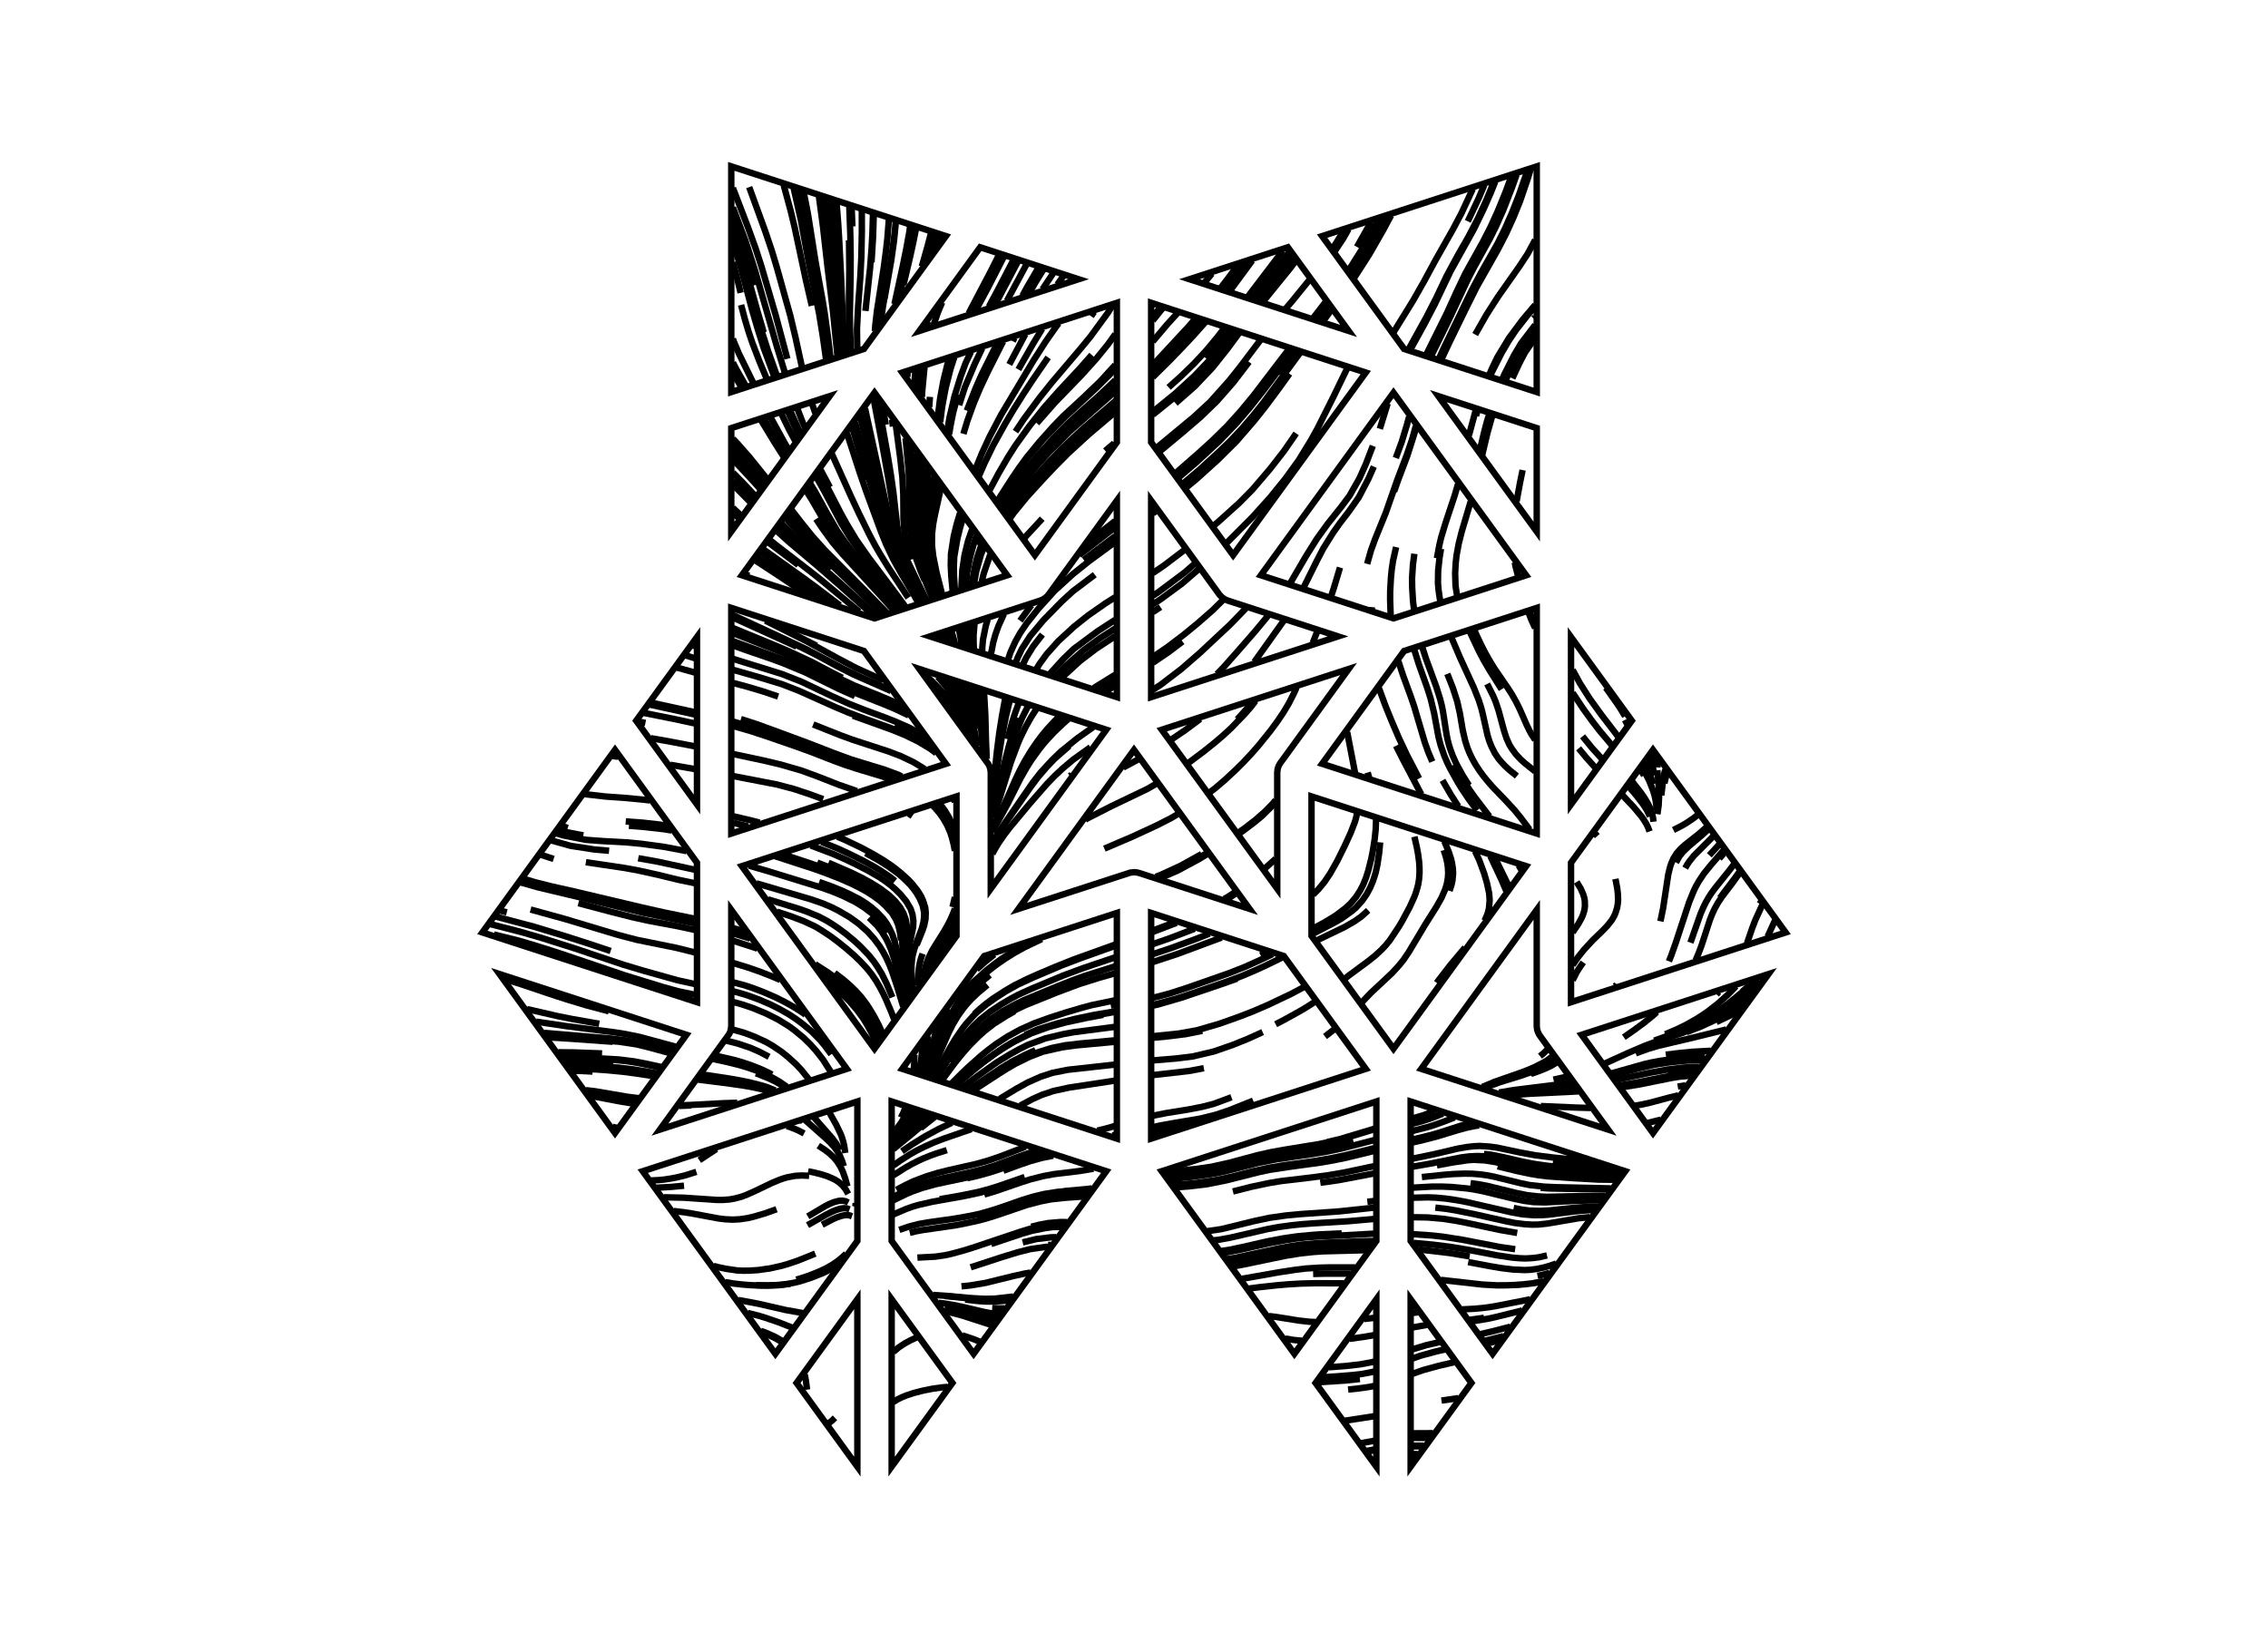 <?xml version="1.0" encoding="utf-8" ?>
<svg xmlns="http://www.w3.org/2000/svg" xmlns:cc="http://creativecommons.org/ns" xmlns:dc="http://purl.org/dc/elements/1.1/" xmlns:ev="http://www.w3.org/2001/xml-events" xmlns:inkscape="http://www.inkscape.org/namespaces/inkscape" xmlns:rdf="http://www.w3.org/1999/02/22-rdf-syntax-ns" xmlns:sodipodi="http://sodipodi.sourceforge.net/DTD/sodipodi-0.dtd" xmlns:xlink="http://www.w3.org/1999/xlink" baseProfile="tiny" height="11.43cm" version="1.2" viewBox="0 0 600.0 432.0" width="15.875cm">
  <defs/>
  <g fill="none" id="layer1" inkscape:groupmode="layer" inkscape:label="1" stroke="#000000" stroke-width="1.701" style="display:inline">
    <polygon points="276.226,196.526 274.249,199.014 272.258,201.879 270.535,204.753 269.277,207.152 267.002,211.766 265.421,214.771 262.533,220.038 266.641,212.524 269.926,205.989 271.582,203.084 272.902,200.989 274.841,198.315 276.141,196.67 278.044,194.527 279.849,192.685 282.565,190.248 281.328,191.344 278.906,193.648"/>
    <polyline points="269.014,193.32 267.85,196.634 267.14,198.88"/>
    <polyline points="266.525,195.548 267.767,191.059 268.587,188.529 269.533,185.976"/>
    <polyline points="267.158,185.204 266.114,189.508 264.93,195.596 264.367,199.148 263.075,208.398 262.533,211.155"/>
    <polyline points="262.533,209.379 263.054,205.33 263.724,198.85 264.347,194.002 265.067,189.414 265.922,184.803"/>
    <polyline points="260.322,182.983 260.664,189.118 260.849,196.105 261.041,200.78"/>
    <polygon points="261.529,202.229 261.762,202.71 261.982,203.387 262.107,204.356 262.108,235.098 292.661,193.044 243.224,176.981"/>
    <polyline points="260.172,199.584 259.18,188.887 258.918,186.78 258.124,182.269"/>
    <line x1="257.413" x2="258.308" y1="182.038" y2="186.24"/>
    <line x1="259.108" x2="258.63" y1="185.464" y2="182.434"/>
    <polyline points="259.077,182.579 259.629,186.883 260.034,192.228"/>
    <polyline points="258.799,192.754 258.071,188.012 257.537,185.483 256.955,183.219 256.505,181.743"/>
    <polyline points="255.745,181.496 256.834,184.794 257.708,188.433"/>
    <polyline points="257.539,190.236 256.797,187.083 255.888,184.274 254.689,181.153"/>
    <polyline points="255.093,181.284 255.784,183.015 256.437,184.974"/>
    <polyline points="255.214,188.894 254.442,187.066 253.108,184.55 251.371,181.887 249.552,179.484"/>
    <polyline points="248.334,179.088 249.401,180.299 250.669,181.928 251.883,183.643 253.121,185.619 254.007,187.287 254.982,189.419"/>
    <polyline points="256.058,189.511 255.494,187.853 254.443,185.378 252.942,182.578 251.395,180.083"/>
    <polyline points="252.2,180.344 254.038,183.618 254.929,185.57 255.492,187.021 256.435,189.946 257.441,193.861"/>
    <polyline points="255.496,193.148 254.503,190.751 253.325,188.471 252.214,186.658 250.387,184.259 248.038,181.697 246.435,180.085 245.151,178.909"/>
    <polyline points="248.086,179.008 249.973,181.222 251.05,182.654 252.859,185.289 254.222,187.758 255.206,189.992 255.864,191.811 256.834,194.989"/>
    <polyline points="258.397,197.141 257.274,191.62 256.7,189.339 255.87,186.712 254.767,183.972 253.686,181.705 253.098,180.636"/>
    <polyline points="253.707,180.834 255.105,183.842 255.784,185.632 256.435,187.632 257.161,190.288 257.494,191.794 258.57,197.379"/>
    <polygon points="250.234,202.061 193.458,220.508 193.458,160.811 228.547,172.212"/>
    <polyline points="244.623,203.437 241.749,201.674 238.389,200.063 235.058,198.791 225.519,195.68 222.253,194.483 215.125,191.649"/>
    <polyline points="217.378,199.06 213.676,197.638 200.698,192.97 197.123,191.798 193.883,190.889"/>
    <polyline points="195.999,190.23 200.223,191.59 205.572,193.545 213.569,196.501 220.677,199.255 225.182,200.91 233.979,203.601 237.664,204.963 238.562,205.406"/>
    <polyline points="236.642,206.03 234.502,205.187 224.935,202.244 221.096,200.858 216.165,198.917 211.854,197.313 202.35,193.94 198.363,192.602 193.883,191.388 193.883,191.46 199.511,193.096 203.807,194.566 214.986,198.561 221.983,201.291 225.381,202.479 232.742,204.71"/>
    <polyline points="235.851,206.287 233.481,205.413 226.477,203.31 223.533,202.339 220.72,201.313 214.74,198.981 210.813,197.55 202.613,194.715 198.4,193.337 193.883,192.036"/>
    <polyline points="193.883,199.458 201.964,201.176 206.536,202.26 212.101,203.871 216.676,205.561 221.999,207.647 226.665,209.272"/>
    <polyline points="217.77,211.413 214.049,210.055 210.031,208.727 205.571,207.543 193.883,205.29"/>
    <line x1="183.962" x2="177.303" y1="203.484" y2="202.318"/>
    <polyline points="183.962,197.467 177.431,196.213 172.192,195.285"/>
    <line x1="170.756" x2="169.002" y1="191.247" y2="190.893"/>
    <polygon points="168.307,190.66 184.387,168.527 184.387,212.792"/>
    <polyline points="170.327,188.602 178.278,190.187 183.962,191.42"/>
    <line x1="183.962" x2="172.298" y1="188.437" y2="185.89"/>
    <polygon points="175.247,187.052 180.333,188.141 183.962,188.973 183.962,189.043 171.925,186.403"/>
    <line x1="179.05" x2="183.962" y1="176.596" y2="177.955"/>
    <line x1="183.962" x2="181.384" y1="174.18" y2="173.383"/>
    <line x1="183.306" x2="183.962" y1="170.739" y2="170.964"/>
    <polyline points="193.883,174.285 206.859,178.313 211.966,180.322 220.122,184.182 224.551,186.163 228.78,187.837 233.98,189.75 236.978,190.928 240.387,192.431 242.417,193.483 244.238,194.532"/>
    <polyline points="246.189,197.218 245.591,196.788 242.283,194.893 238.884,193.276 236.545,192.283"/>
    <polyline points="240.411,189.264 236.679,187.497 233.989,186.368 225.751,183.109 223.347,182.068 220.091,180.513 212.747,176.829 208.733,175.035 193.883,169.606"/>
    <polyline points="193.883,170.736 197.193,171.936 203.887,174.226 207.196,175.449 212.974,177.852 222.029,182.306 226.16,184.143"/>
    <polyline points="225.663,189.345 235.914,193.029 239.509,194.497 242.986,196.204 246.176,198.119 247.672,199.258"/>
    <polyline points="247.327,198.783 246.806,198.365 243.719,196.424 241.733,195.319 239.683,194.303 237.034,193.159 235.002,192.358 229.05,190.23 224.431,188.504 220.91,187.025 211.411,182.768 206.819,180.98 200.627,179.1 193.883,177.183"/>
    <polyline points="193.883,180.65 197.776,181.698 201.579,182.82 205.862,184.256"/>
    <polyline points="198.068,168.531 206.786,172.019 210.012,173.425 213.898,175.282 221.496,179.205 225.937,181.318 233.562,184.41 236.259,185.573 238.504,186.64"/>
    <polyline points="238.877,187.153 236.127,185.864 233.651,184.802 226.416,181.896 221.981,179.833 215.663,176.584 210.643,174.153 204.565,171.68 193.883,167.482"/>
    <polyline points="193.883,166.137 205.891,171.085 209.033,172.441 214.834,175.156 220.073,177.922 222.846,179.308"/>
    <polyline points="233.663,179.976 226.456,176.696 221.644,174.16 213.336,169.619 202.503,164.197"/>
    <line x1="203.696" x2="215.983" y1="164.585" y2="170.809"/>
    <line x1="210.752" x2="193.883" y1="171.041" y2="163.366"/>
    <polyline points="193.883,162.716 207.466,168.991 213.466,171.827 223.367,177.073 227.778,179.184 234.129,181.909 235.555,182.582"/>
    <polyline points="235.718,182.805 225.725,178.41 221.011,175.999 216.024,173.287 210.518,170.542"/>
    <polyline points="213.5,157.338 206.049,152.326 199.702,148.172"/>
    <line x1="197.082" x2="198.072" y1="151.777" y2="152.325"/>
    <polyline points="200.26,147.403 207.292,152.107 216.133,158.194"/>
    <polyline points="220.058,159.469 212.421,153.914 201.218,146.084"/>
    <polyline points="201.829,145.243 212.403,152.798 216.097,155.501 222.203,160.166"/>
    <polyline points="227.319,161.828 217.618,153.758 215.002,151.661 205.047,143.978 203.602,142.804"/>
    <line x1="203.163" x2="211.186" y1="143.407" y2="149.465"/>
    <polyline points="210.581,143.715 207.853,141.198 206.047,139.439"/>
    <polyline points="205.918,139.616 209.059,142.619 222.202,154.175 231.843,162.978 231.677,163.032 221.258,153.608 215.998,148.978 210.14,143.971 205.702,139.912"/>
    <polyline points="206.734,138.492 211.371,143.148 219.695,150.722"/>
    <polyline points="219.512,148.385 214.577,143.485 210.7,139.181 208.301,136.335 211.693,140.349 214.089,142.981 218.081,147.015 226.343,155.002"/>
    <polyline points="231.229,154.312 226.382,148.837 223.253,145.144 221.099,142.394 218.692,138.834 217.021,136.09 214.662,132.028 213.161,129.647"/>
    <polyline points="213.564,129.092 214.724,130.956 218.089,136.852 219.483,139.112 221.127,141.546 223.226,144.352 225.05,146.581 233.282,156.117 237.493,161.142"/>
    <polyline points="236.434,161.486 233.75,158.452 222.71,146.369 220.206,143.4 217.51,139.707 215.897,137.284"/>
    <polyline points="213.624,142.249 210.338,138.471 208.421,136.171"/>
    <line x1="211.519" x2="208.954" y1="138.654" y2="135.436"/>
    <polyline points="209.374,134.859 211.944,138.189 215.01,141.988 218.158,145.482 229.277,156.659 234.581,162.088"/>
    <polygon points="232.315,161.361 233.458,162.453 225.649,154.857 214.458,144.154 212.015,141.661 210.234,139.738 207.822,136.995 209.313,138.702 213.209,142.922 216.039,145.725 226.15,155.361"/>
    <polyline points="231.364,163.134 222.5,155.165 215.981,149.488 208.499,143.176 205.387,140.347"/>
    <polygon points="193.458,140.61 193.458,113.252 219.476,104.798"/>
    <line x1="193.883" x2="195.484" y1="135.651" y2="137.098"/>
    <line x1="196.02" x2="193.883" y1="136.36" y2="134.359"/>
    <polygon points="193.912,128.212 193.883,128.184 198.542,132.888"/>
    <polyline points="193.883,125.023 196.36,127.539 199.784,131.179"/>
    <line x1="198.965" x2="193.883" y1="132.306" y2="127.159"/>
    <line x1="193.883" x2="198.799" y1="127.62" y2="132.534"/>
    <polygon points="201.668,128.586 198.484,124.874 195.532,121.623 193.883,119.939 194.35,120.338 196.642,122.768 199.437,125.94"/>
    <polyline points="201.825,128.369 197.609,123.436 195.205,120.802 193.883,119.508"/>
    <polyline points="193.883,121.712 195.352,123.084 199.696,127.772 201.1,129.368 196.651,124.349 193.883,121.518"/>
    <polyline points="193.883,118.913 196.448,121.476 199.194,124.619"/>
    <polyline points="202.974,126.788 198.352,121.041 195.134,117.374 193.883,116.07"/>
    <polyline points="193.883,116.563 196.499,119.345 199.23,122.564 202.817,127.005"/>
    <polyline points="202.457,127.501 199.05,123.363 196.434,120.326 193.883,117.665"/>
    <polyline points="201.323,111.144 205.081,117.32 207.314,120.816"/>
    <polyline points="207.764,120.196 205.631,116.778 202.19,110.862"/>
    <polyline points="203.822,110.332 207.72,117.438 208.658,118.965"/>
    <polyline points="210.36,116.623 208.789,113.708 206.693,109.399"/>
    <polyline points="208.42,108.838 210.779,114.058 211.384,115.214"/>
    <polyline points="211.818,114.615 210.985,112.954 209.046,108.634"/>
    <polyline points="210.913,108.028 212.394,111.865 212.949,113.059"/>
    <line x1="215.687" x2="214.817" y1="109.29" y2="106.76"/>
    <polyline points="212.169,97.188 210.421,89.158 209.069,83.495 205.516,70.767 204.231,66.473 202.394,61.032 198.2,49.5"/>
    <polyline points="193.883,49.706 197.969,60.373 199.865,65.626 201.409,70.374 205.166,83.24 208.293,94.928"/>
    <polyline points="207.66,98.653 205.513,91.65 199.644,71.231 197.204,63.692 193.883,54.869"/>
    <polyline points="193.883,57.989 195.552,62.426 196.703,65.774 198.333,70.918 199.628,75.44"/>
    <polyline points="195.933,77.476 195.018,73.63 193.883,69.366"/>
    <polyline points="193.883,64.196 194.323,65.428 196.005,70.879 198.917,81.78 200.499,87.183 202.042,92.062 204.824,99.574"/>
    <polyline points="205.508,99.352 203.149,92.717 201.877,88.762 200.01,82.459 196.097,68.442 195.021,65.04 193.883,61.744"/>
    <polyline points="193.883,60.949 196,66.985 197.587,72.246 200.144,81.476 202.038,87.944"/>
    <polyline points="193.883,89.615 194.127,90.335 195.475,93.539 199.313,101.365"/>
    <polyline points="197.266,102.03 194.742,97.575 193.883,95.904"/>
    <line x1="193.883" x2="196.129" y1="98.678" y2="102.4"/>
    <polyline points="202.831,100.222 200.922,95.628 199.003,90.622 198.041,87.769 197.063,84.478 196.06,80.661"/>
    <polyline points="214.765,80.897 213.144,73.866 210.229,60.16 209.194,55.863 207.334,48.973"/>
    <polyline points="209.977,49.831 211.896,58.31 213.854,68.93 216.689,82.893 217.663,88.887 218.54,95.118"/>
    <polyline points="219.517,94.8 218.141,84.254 217.364,79.667 216.379,74.55"/>
    <polyline points="216.181,75.864 215.115,70.267 213.645,61.523 212.749,56.621 211.42,50.3"/>
    <polyline points="210.979,50.157 211.984,54.691 213.016,59.91 214.004,65.583"/>
    <polyline points="224.611,63.566 224.688,71.238 224.568,81.139 224.578,87.338 224.91,93.048"/>
    <polyline points="225.119,92.98 224.865,86.486 224.833,83.269 225.022,72.818 225.037,67.358 224.952,62.027 224.681,54.609"/>
    <line x1="225.306" x2="225.49" y1="54.812" y2="59.9"/>
    <polyline points="227.993,55.685 228.001,61.358 227.877,67.803 227.6,73.203 227.028,80.945 226.715,87.02 226.772,91.173 226.839,92.421"/>
    <polyline points="223.562,93.486 223.251,89.729 222.966,84.329 222.486,72.786 221.982,62.94 221.739,59.044 221.302,53.511"/>
    <polyline points="218.15,52.487 219.05,60.467 220.874,79.154 221.836,90.32 222.203,93.928"/>
    <polyline points="221.55,94.14 220.313,81.909 218.919,70.585 217.724,59.977 216.655,52.001"/>
    <polyline points="212.584,50.678 213.733,56.522 215.707,68.96 217.692,79.926 218.211,83.129 219.086,89.491 219.73,94.731"/>
    <polyline points="222.871,93.71 222.654,91.609 222.258,86.232 221.865,80.1 220.572,62.358 219.91,54.816 219.718,52.997 219.633,52.969 220.105,57.586 220.641,63.847 222.056,83.553"/>
    <polyline points="228.956,82.251 230.188,70.854 230.569,65.844 230.804,61.444 230.941,56.643"/>
    <polyline points="231.155,56.713 230.969,62.712 230.556,69.396"/>
    <polyline points="232.642,79.697 231.946,84.509 231.704,87.246"/>
    <polyline points="231.451,87.594 231.521,86.425 231.991,82.307 233.768,70.995 234.353,66.624 234.76,63.054 235.152,58.011"/>
    <polyline points="240.768,59.836 240.589,61.243 239.752,65.857 238.814,70.439 236.633,80.46"/>
    <polyline points="233.995,79.041 235.756,69.005 236.519,63.643 237.01,58.615 236.946,58.594 236.743,61.084 236.272,64.791 235.338,71.133 233.575,81.131 232.972,85.499"/>
    <polygon points="243.224,87.544 259.305,65.412 285.323,73.866"/>
    <line x1="245.054" x2="245.56" y1="86.503" y2="85.054"/>
    <polyline points="247.008,85.868 248.091,82.71 249.235,79.994"/>
    <polyline points="239.015,75.354 240.725,68.132 241.578,64.259 242.357,60.352"/>
    <polyline points="241.836,60.183 241.287,63.438 240.349,67.918 237.853,78.782"/>
    <polyline points="237.385,79.426 239.788,68.786 240.665,64.59 241.453,60.059"/>
    <line x1="245.192" x2="246.619" y1="66.987" y2="61.737"/>
    <polyline points="246.303,61.635 245.428,65.012 243.863,70.509"/>
    <polyline points="245.213,68.652 247.129,61.903 247.224,61.934 246.386,65.139 245.424,68.361"/>
    <line x1="245.631" x2="247.367" y1="68.076" y2="61.98"/>
    <line x1="248.233" x2="247.132" y1="62.261" y2="66.011"/>
    <line x1="248.088" x2="248.739" y1="64.695" y2="62.426"/>
    <polygon points="250.234,62.465 228.547,92.313 193.458,103.715 193.458,44.017"/>
    <polyline points="264.26,67.469 262.264,71.468 256.281,82.855"/>
    <polyline points="257.086,82.594 260.168,76.901 264.873,67.668"/>
    <polyline points="265.239,67.787 261.908,74.346 257.57,82.436"/>
    <polyline points="258.039,82.284 261.333,76.182 265.578,67.897"/>
    <polyline points="268.129,68.726 263.964,76.731 261.609,81.124"/>
    <line x1="263.283" x2="269.315" y1="80.58" y2="69.112"/>
    <line x1="271.602" x2="266.392" y1="69.855" y2="79.57"/>
    <polyline points="270.476,78.243 271.792,75.843 274.705,70.863"/>
    <polyline points="276.038,71.296 273.942,74.672 272.207,77.68"/>
    <line x1="275.781" x2="278.703" y1="76.519" y2="72.162"/>
    <line x1="279.718" x2="281.333" y1="75.24" y2="73.016"/>
    <line x1="283.885" x2="283.885" y1="73.871" y2="73.871"/>
    <line x1="288.638" x2="289.443" y1="83.655" y2="82.512"/>
    <polyline points="294.231,80.956 293.037,82.82 288.499,89.029 286.012,92.058 278.202,101.258 275.067,105.175 270.857,110.859 268.642,114.183"/>
    <polyline points="255.769,108.632 258.132,102.618 259.717,99.036 263.803,90.843"/>
    <polyline points="259.841,92.13 257.904,96.195 255.262,102.437 253.74,107.168"/>
    <polyline points="253.415,104.373 252.122,109.308 251.453,112.682 251.088,114.898"/>
    <polyline points="250.576,114.194 251.209,110.392 252.512,104.839 254.153,99.573 255.454,96.05 256.85,93.102"/>
    <polyline points="252.447,94.533 251.455,97.606 250.165,102.65 249.275,107.408 248.729,111.652"/>
    <polyline points="248.3,111.062 248.777,107.012 249.308,103.641 251.03,96.771 251.725,94.767"/>
    <polyline points="251.081,94.977 250.658,96.31 249.558,100.811 248.712,105.405 248.035,110.697"/>
    <line x1="245.835" x2="246.003" y1="107.668" y2="104.992"/>
    <polygon points="242.316,99.618 242.215,102.686 242.497,97.766"/>
    <line x1="239.917" x2="239.912" y1="98.73" y2="99.516"/>
    <line x1="240.052" x2="240.087" y1="99.709" y2="98.549"/>
    <polyline points="242.188,97.866 241.939,100.717 241.906,102.261"/>
    <polyline points="242.851,103.562 242.996,100.174 243.202,97.536"/>
    <polyline points="244.585,97.087 243.935,103.956 243.906,105.013"/>
    <polyline points="254.872,114.773 255.955,111.21 257.639,106.585 259.339,102.543 261.343,98.296 265.358,90.338"/>
    <line x1="267.924" x2="268.413" y1="90.269" y2="89.345"/>
    <line x1="271.239" x2="267.009" y1="88.427" y2="96.413"/>
    <polyline points="269.41,97.752 273.372,90.802 275.719,86.971"/>
    <line x1="274.198" x2="274.08" y1="87.465" y2="87.647"/>
    <polyline points="280.062,85.56 279.308,86.531 276.622,90.364 273.356,95.466 264.877,109.671 261.808,115.503 259.759,119.93 257.955,124.35"/>
    <polyline points="259.026,125.824 260.466,122.504 262.789,117.744 265.922,112.101 268.185,108.279 270.691,104.315 273.181,100.517 277.285,94.55"/>
    <polyline points="288.824,93.889 285.65,97.478 280.139,103.394 276.192,107.838 272.34,112.699 268.603,117.894 266.613,121.024 264.188,125.192 261.803,129.647"/>
    <polyline points="264.836,133.821 267.456,129.776 269.616,126.717 271.971,123.607 274.561,120.443 279.334,115.242 282.457,112.098 286.165,108.714 290.839,104.579 295.039,100.577"/>
    <polyline points="295.039,101.632 291.005,105.465 285.965,109.86 280.703,114.699 277.372,118.216 274.621,121.331 271.159,125.53 267.395,130.57 265.047,134.112"/>
    <polyline points="265.564,134.822 266.62,133.188 268.998,129.848 271.865,126.162 274.326,123.193 277.517,119.609 283.069,114.05 295.039,103.528"/>
    <polyline points="295.039,97.339 293.605,99.068 290.014,102.648 281.106,110.924 275.931,116.309 271.966,121.018 268.841,125.234 265.27,130.583 264.015,132.691 263.92,132.561 264.66,131.283 267.684,126.582 269.57,123.804 271.619,120.996 274.925,116.96 278.523,112.928 281.311,110.047 286.227,105.502 291.029,100.926 295.039,96.525"/>
    <polyline points="295.039,88.397 293.094,91.124 290.037,94.878 286.114,99.233 279.017,106.564 274.282,111.955"/>
    <polyline points="274.003,126.283 278.898,121.001 282.453,117.374 285.985,114.038 289.619,110.86 295.039,106.267 295.039,106.114 286.496,113.433 281.018,118.54 277.028,122.71 273.071,127.122 269.308,131.664 267.128,134.637 266.318,135.861"/>
    <polyline points="266.587,136.232 268.862,133.083 273.094,128.036 277.122,123.594 280.838,119.714 285.893,114.907 289.186,111.991 295.039,107.005"/>
    <polyline points="295.039,108.69 289.879,113.032 285.185,117.183 279.976,122.235 274.758,127.689 270.378,132.631 267.072,136.899"/>
    <polyline points="267.218,137.1 268.155,135.741 271.736,131.367 276.279,126.395 279.305,123.213 282.639,119.851 288.087,114.86 295.029,108.98"/>
    <line x1="294.753" x2="292.386" y1="117.259" y2="119.275"/>
    <polyline points="306.813,119.415 313.452,113.883 317.675,110.245 321.936,106.115 326.307,101.129 330.421,95.742"/>
    <polyline points="340.965,92.392 331.651,104.597 328.115,108.868 324.651,112.693 320.716,116.56 317.168,119.784 311.003,125.182"/>
    <polyline points="311.825,126.313 316.651,122.167 322.485,116.771 326.943,112.147 330.512,107.993 334.216,103.322 342.157,92.779"/>
    <line x1="342.659" x2="338.17" y1="92.942" y2="98.932"/>
    <polyline points="341.136,98.873 338.07,103.128 334.586,107.801 331.737,111.373 327.06,116.776 322.15,121.652 316.474,126.778 313.777,128.999"/>
    <polyline points="312.995,127.924 317.378,124.205 322.557,119.454 325.52,116.593 328.503,113.441 331.576,109.851 334.252,106.496 343.908,93.348"/>
    <polygon points="356.776,87.544 314.677,73.866 340.695,65.412"/>
    <polygon points="361.311,98.556 304.535,80.108 304.535,117.003 326.222,146.852"/>
    <polyline points="356.419,97.413 352.714,105.053 348.582,113.276 346.817,116.467 343.521,121.838 339.988,126.701 336.05,131.562 331.349,136.781 324.454,143.696"/>
    <polyline points="313.44,145.415 307.927,149.602 304.961,151.619"/>
    <polyline points="304.961,157.605 306.55,156.568 313.269,151.549 316.111,149.092"/>
    <polyline points="317.156,150.53 312.767,154.32 307.074,158.512 304.961,159.901"/>
    <line x1="304.961" x2="307.004" y1="161.941" y2="160.598"/>
    <polyline points="312.829,169.711 309.191,172.472 304.961,175.349"/>
    <polyline points="304.961,173.84 308.75,171.258 313.176,167.904 316.928,164.824 320.781,161.451 323.536,158.734"/>
    <polygon points="324.006,158.525 323.276,158.017 322.606,157.306 304.535,132.436 304.535,184.417 353.973,168.354 324.82,158.882"/>
    <polyline points="329.634,160.893 325.435,165.228 317.391,172.754 312.548,176.956 307.064,181.146 304.961,182.504"/>
    <line x1="295.039" x2="292.415" y1="181.382" y2="182.979"/>
    <polyline points="290.917,182.493 293.386,180.838 295.039,179.862"/>
    <line x1="295.039" x2="289.372" y1="178.487" y2="181.99"/>
    <polyline points="289.177,192.359 285.011,195.311 280.692,198.791 278.386,201.015 275.308,204.343 273.239,207.002 264.994,218.977 263.836,220.784 263.001,222.22 262.533,223.098 262.533,223.227 263.531,221.459 265.136,218.986 272.464,208.457 274.462,205.766 276.908,202.907 278.988,200.729 282.872,197.329"/>
    <line x1="283.492" x2="283.035" y1="204.942" y2="205.287"/>
    <polyline points="287.108,216.843 287.773,216.449 294.084,213.232 303.544,208.698 305.956,207.297"/>
    <line x1="301.256" x2="297.143" y1="200.828" y2="203.032"/>
    <polyline points="288.481,197.676 283.894,200.962 281.112,203.302 279.036,205.251 276.978,207.364 272.432,212.572 267.091,218.979 265.645,220.879 264.211,222.959 263.235,224.578 262.533,225.877"/>
    <polyline points="262.533,219.02 265.223,213.786 266.579,210.882 268.53,206.447 269.767,203.845 271.089,201.355 272.721,198.664 274.115,196.597 275.393,194.868 276.887,193.036 278.897,190.843 280.312,189.479"/>
    <polyline points="281.337,189.811 280.24,190.815 278.065,193.012 275.493,195.926 274.21,197.636 272.899,199.548 271.054,202.518 270.102,204.289 265.672,213.523"/>
    <polyline points="262.533,214.306 263.7,210.569 265.729,201.87 266.786,197.74 267.819,194.22 269.328,189.896"/>
    <polyline points="271.981,186.772 270.437,189.832 269.785,191.363 268.647,194.339 267.502,197.678 266.381,201.503 264.335,209.493 263.116,213.43 262.533,215.01"/>
    <polyline points="262.533,216.214 263.627,213.51 264.536,210.953 267.455,201.553 269.167,196.977 269.885,195.272 271.288,192.384 272.812,189.674 274.224,187.5"/>
    <polyline points="280.999,179.27 281.649,178.577 285.661,174.898 289.94,171.628 295.039,168.286"/>
    <polyline points="295.039,166.252 291.038,168.818 286.659,172.009 281.735,176.309 279.453,178.768"/>
    <polyline points="277.77,178.221 281.255,174.373 284.1,171.629 290.451,166.934 295.039,163.952"/>
    <polyline points="295.039,157.973 292.447,159.609 287.843,162.823 284.193,165.724 280.001,169.578 276.885,173.059 275.141,175.45 274.13,177.038"/>
    <polyline points="266.639,174.604 267.292,172.628 268.601,169.744 269.893,167.445 271.655,164.846 274.646,161.089 278.992,156.292 283.782,151.913 288.036,148.506 295.039,143.358"/>
    <line x1="295.039" x2="286.692" y1="141.832" y2="148.11"/>
    <polyline points="289.629,152.023 283.84,156.402 280.828,159.169 275.951,164.162 272.519,168.287 270.326,171.679 269.325,173.767 268.724,175.281"/>
    <polyline points="270.565,175.88 271.507,173.95 273.289,171.048 275.757,167.859"/>
    <polygon points="276.515,158.185 277.048,157.712 277.447,157.234 295.465,132.436 295.465,184.417 246.027,168.354 275.18,158.882 275.757,158.649"/>
    <line x1="272.857" x2="269.856" y1="160.083" y2="164.207"/>
    <polyline points="265.574,162.45 264.119,165.662 263.319,167.909 262.74,170.032 262.136,173.141"/>
    <polyline points="259.832,172.392 259.876,171.144 260.055,169.172 260.768,165.653 261.29,163.842"/>
    <polyline points="257.812,164.972 257.558,168.11 257.572,170.097 257.658,171.686"/>
    <polyline points="256.799,171.407 256.624,169.332 256.611,165.362"/>
    <polyline points="256.247,165.481 256.241,167.178 256.416,170.488 256.519,171.316"/>
    <polyline points="255.861,171.102 255.547,168.518 255.357,165.77"/>
    <polyline points="254.698,165.984 254.858,167.7 255.345,170.935"/>
    <line x1="254.454" x2="253.677" y1="170.645" y2="166.315"/>
    <line x1="251.706" x2="252.61" y1="166.956" y2="170.046"/>
    <polyline points="251.487,169.681 250.638,167.303 250.803,167.249 251.681,169.744"/>
    <line x1="252.17" x2="251.269" y1="169.903" y2="167.098"/>
    <polygon points="250.15,167.667 250.114,167.473 250.946,169.505 250.873,169.481"/>
    <polyline points="249.56,168.839 249.091,167.805 248.922,167.861 249.471,169.026"/>
    <polygon points="248.387,168.674 248.143,168.113 248.503,168.711"/>
    <line x1="247.827" x2="247.698" y1="168.492" y2="168.258"/>
    <polyline points="246.953,158.068 243.63,149.562 242.35,145.181 241.838,141.324 241.852,138.194 242.658,131.457 242.935,128.486 242.911,123.182 242.763,120.32"/>
    <polyline points="242.475,119.923 242.614,122.349 242.721,127.26 242.404,132.119 241.943,135.826 241.599,140.087 241.868,143.336 242.541,146.317"/>
    <polyline points="236.059,144.527 237.526,147.819 239.447,151.5 243.644,159.143 243.507,159.188 242.148,156.64 238.015,149.232 236.15,145.277 234.864,141.948 234.05,139.532 230.007,126.199 226.635,114.055"/>
    <polyline points="226.222,111.669 230.301,126.65 234.236,139.774"/>
    <polyline points="234.94,142.737 233.532,138.444 230.361,128.352 228.935,123.478 225.796,112.255"/>
    <line x1="225.381" x2="229.527" y1="112.827" y2="126.955"/>
    <line x1="219.545" x2="217.067" y1="128.899" y2="124.27"/>
    <polyline points="216.676,124.809 217.829,126.869 222.468,135.848 224.011,138.636 226.502,142.766 229.843,147.542 237.372,157.546 239.511,160.487"/>
    <polyline points="238.954,160.667 236.55,157.463 228.839,147.65 227.109,145.361 224.908,142.226 222.619,138.528 218.306,130.374 215.841,125.957"/>
    <polyline points="214.363,127.993 215.525,129.863 218.868,135.927 221.491,140.421 223.513,143.319 225.403,145.765 227.185,147.946 233.864,155.888 238.001,160.977"/>
    <polyline points="240.292,158.147 235.182,150.384 232.819,146.551 231.551,144.362 229.993,141.439 227.229,135.826 224.97,130.982 220.085,120.117"/>
    <polyline points="224.07,114.631 227.468,125.107 229.195,130.097 233.089,140.69 234.445,144.029 236.342,148.012 238.404,151.683 241.768,157.379 242.884,159.391"/>
    <polyline points="243.863,159.072 242.663,156.748 239.01,150.025 237.062,145.849 235.643,141.879 231.388,125.686 227.514,109.891"/>
    <line x1="227.673" x2="230.038" y1="109.673" y2="119.293"/>
    <polyline points="239.564,115.916 240.398,124.735 240.552,129.405 240.286,134.663"/>
    <polyline points="240.317,140.445 240.331,136.633 240.568,132.995 240.726,128.576 240.686,125.587 240.499,122.483 239.932,116.422"/>
    <polyline points="241.888,120.447 242.191,126.055 242.083,129.615 241.386,136.475 241.251,139.38 241.421,142.091 242.21,146.456 243.552,150.351 246.704,158.149 246.601,158.183 242.814,148.84 241.895,146.157 241.275,143.807 240.879,141.403 240.785,138.148 241.448,128.745 241.373,124.381 240.839,117.671 241.121,120.65 241.505,126.475 241.42,130.377 240.917,136.662 240.82,140.589 241.285,144.177 241.991,146.705 243.556,151.058 244.596,153.508"/>
    <polyline points="241.125,148.006 239.96,144.466 239.308,141.474 239.018,137.411 238.966,130.763 238.718,126.249 238.157,121.174 236.979,112.358"/>
    <line x1="236.229" x2="235.979" y1="112.815" y2="110.982"/>
    <line x1="234.323" x2="233.532" y1="112.357" y2="107.613"/>
    <polyline points="232.371,106.016 233.005,110.256 234.935,121.02 235.72,125.883 236.351,130.334 237.324,138.909 237.974,142.351 238.904,145.464 240.053,148.339 245.041,158.69"/>
    <polyline points="244.775,158.776 240.176,149.389 238.724,145.962 237.604,142.367 236.925,139.202 235.837,131.649 234.998,126.494 233.242,116.71 231.361,106.807 231.084,104.978"/>
    <polygon points="231.35,103.888 266.44,152.184 231.35,163.585 196.261,152.184"/>
    <polyline points="228.849,108.054 235.85,139.999 236.822,143.429 237.668,145.66 239.103,148.907 243.068,156.55"/>
    <polyline points="245.781,154.608 244.118,150.365 243.049,147.306 242.19,143.361 242.102,138.993 242.246,136.771 243.119,130.114 243.344,127.296 243.354,123.061 243.28,121.031"/>
    <line x1="244.101" x2="244.145" y1="122.161" y2="125.421"/>
    <polyline points="246.976,126.118 246.575,129.333 245.289,136.019"/>
    <polyline points="245.739,136.409 246.752,131.512 247.454,126.775"/>
    <polyline points="247.187,126.408 246.73,129.98 245.352,137.141 245.038,139.563 244.935,142.63 245.268,145.804 245.913,148.698 248.535,157.554"/>
    <polyline points="247.78,157.8 244.628,148.564 243.709,144.366 243.593,140.083 244.058,136.331 245.037,130.592 245.491,125.362 245.513,124.104"/>
    <polyline points="244.708,124.057 244.536,127.755 244.247,130.287 243.359,136.017 243.062,138.595 242.969,142.738 243.681,146.987 244.575,149.784 247.503,157.89"/>
    <polyline points="249.26,157.319 247.77,151.513 246.889,147.159 246.549,144.261 246.574,141.174 246.887,138.511 247.367,136.041 248.965,128.855"/>
    <polyline points="248.587,128.335 248.266,130.179 246.77,136.867 246.08,141.043 246.083,144.17 246.559,147.809 247.141,150.287 248.126,153.992"/>
    <polyline points="252.026,156.42 251.662,152.451 251.521,149.5 251.583,146.501 252.301,141.914 253.082,138.682 253.969,135.743"/>
    <polyline points="254.804,136.892 253.984,139.619 253.267,142.525 252.437,147.33 252.344,149.827 252.391,152.577 252.622,156.226"/>
    <polyline points="254.325,155.673 254.589,150.729 255.171,146.864 256.105,143.079 257.142,140.111"/>
    <line x1="258.361" x2="258.934" y1="144.074" y2="142.577"/>
    <polyline points="258.327,141.741 257.637,143.752 256.661,147.26 255.823,151.629 255.507,155.289"/>
    <polyline points="257.026,154.796 257.843,150.246 258.459,147.653 259.766,143.721"/>
    <polyline points="259.932,143.95 258.899,146.874 258.128,149.81 257.544,152.778 257.259,154.72"/>
    <polyline points="257.642,154.595 258.275,151.087 259.524,146.669 260.39,144.58"/>
    <polyline points="261.958,146.739 260.253,151.704 259.711,153.923"/>
    <line x1="265.687" x2="265.687" y1="151.944" y2="151.944"/>
    <polygon points="273.778,146.852 295.465,117.003 295.465,80.108 238.689,98.556"/>
    <polyline points="271.056,142.382 271.409,141.871 275.722,137.215"/>
    <line x1="285.524" x2="295.039" y1="146.842" y2="139.475"/>
    <line x1="288.213" x2="295.039" y1="143.14" y2="137.798"/>
    <line x1="304.961" x2="305.938" y1="135.834" y2="135.09"/>
    <line x1="304.961" x2="305.176" y1="134.206" y2="134.041"/>
    <polyline points="321.088,139.063 322.407,137.944 327.75,133.129 331.36,129.481 335.934,124.131 339.68,119.315 342.903,114.654"/>
    <polyline points="306.068,118.389 315.742,110.38 320.158,106.316 325.177,100.697 328.006,97.156 333.444,89.948"/>
    <polyline points="327.789,88.111 324.816,92.151 320.812,97.192 316.094,102.182 310.978,106.678"/>
    <polyline points="309.163,102.478 312.561,99.421 315.903,96.175 319.024,92.817 322.099,89.139 323.844,86.829"/>
    <polyline points="325.353,87.32 323.275,90.049 319.267,94.972"/>
    <polyline points="319.82,97.775 325.12,91.001 327.36,87.972"/>
    <polyline points="326.406,87.662 321.923,93.537 316.492,99.785 310.83,104.993 304.961,109.724"/>
    <polyline points="304.961,108.956 310.967,104.07 316.001,99.446 319.633,95.629 322.9,91.695 326.007,87.532"/>
    <polyline points="318.878,85.215 315.923,88.537 312.63,92.058 309.527,95.27 304.961,99.79"/>
    <polyline points="304.961,98.471 307.697,95.685 313.196,89.847 316.204,86.593 317.71,84.836"/>
    <polyline points="317.124,84.645 315.091,86.936 311.559,90.739 304.961,97.704"/>
    <polyline points="304.961,96.815 312.872,88.324 316.41,84.414"/>
    <polyline points="316.213,84.35 314.389,86.439 304.961,96.608"/>
    <polyline points="304.961,90.342 308.599,86.028 311.503,82.819"/>
    <line x1="307.573" x2="304.961" y1="81.542" y2="84.797"/>
    <line x1="304.961" x2="306.929" y1="83.861" y2="81.333"/>
    <line x1="318.681" x2="320.594" y1="74.72" y2="72.39"/>
    <polyline points="322.977,76.115 325.376,72.978 327.392,70.181"/>
    <polyline points="327.744,70.067 326.181,72.245 323.207,76.19"/>
    <line x1="323.896" x2="328.825" y1="76.414" y2="69.716"/>
    <line x1="329.738" x2="324.464" y1="69.419" y2="76.599"/>
    <line x1="325.406" x2="331.276" y1="76.905" y2="68.919"/>
    <polyline points="339.274,66.321 337.842,68.344 330.15,78.446"/>
    <polyline points="331.646,78.932 336.147,73.127 341.059,66.636"/>
    <polyline points="341.508,67.253 337.723,72.276 332.313,79.149"/>
    <polyline points="332.745,79.289 339.731,70.473 341.776,67.623"/>
    <polyline points="342.495,68.611 339.752,72.162 333.738,79.612"/>
    <polyline points="334.177,79.755 341.333,70.944 342.78,69.005"/>
    <polyline points="346.423,74.019 342.029,79.432 340.113,81.683"/>
    <line x1="347.457" x2="350.684" y1="84.069" y2="79.883"/>
    <line x1="351.301" x2="348.524" y1="80.733" y2="84.416"/>
    <line x1="348.959" x2="351.573" y1="84.558" y2="81.107"/>
    <line x1="351.743" x2="349.243" y1="81.341" y2="84.65"/>
    <line x1="350.058" x2="352.216" y1="84.915" y2="81.992"/>
    <polyline points="358.282,73.462 362.217,67.336 365.966,60.789 368.012,56.983"/>
    <polyline points="367.03,57.302 363.046,64.562 359.67,70.057 357.817,72.822"/>
    <polyline points="357.662,72.608 358.551,71.311 362.383,65.153 364.888,60.807 366.73,57.4"/>
    <polyline points="364.814,58.023 361.12,64.636 357.776,69.975 356.791,71.409"/>
    <polyline points="353.15,66.399 355.3,63.168 356.731,60.649"/>
    <polyline points="355.462,61.061 353.307,64.58 352.586,65.622"/>
    <line x1="358.976" x2="362.712" y1="65.329" y2="58.705"/>
    <polyline points="368.711,87.816 373.817,79.56 376.693,74.499 379.884,68.61 384.349,60.715 386.63,56.416 389.628,49.96"/>
    <polyline points="388.31,58.556 391.25,52.304 392.656,48.976"/>
    <polyline points="395.195,48.151 393.148,53.111 391.014,57.738 388.46,62.664 385.776,67.336 382.713,73.005 379.898,78.933 377.227,84.125 372.718,92.277"/>
    <polyline points="373.145,92.416 376.584,86.196 379.535,80.564 383.757,71.707 389.944,60.568 392.55,55.165 394.307,51.161 395.573,48.028"/>
    <polyline points="399.825,46.647 398.281,50.831 396.212,55.909 394.315,60.063 392.341,63.922 387.631,72.397 385.291,77.303 382.863,82.653 377.334,93.777"/>
    <polyline points="378.615,94.193 383.034,85.182 388.378,73.764 389.998,70.63 394.126,63.169 395.775,59.859 397.71,55.496 399.986,49.655 401.217,46.194"/>
    <polygon points="403.457,46.916 401.86,51.544 399.973,56.347 398.125,60.52 396.19,64.414 391.825,72.12 389.203,77.074 381.958,92.067 380.671,94.862 380.838,94.916 388.547,78.887 390.776,74.446 395.574,65.913 397.549,62.133 399.419,58.095 401.195,53.823 403.404,47.511 404.024,45.282"/>
    <polygon points="406.542,44.017 349.766,62.465 371.453,92.313 406.542,103.715"/>
    <polyline points="404.857,45.011 404.183,47.209 402.16,53.135 400.408,57.466 398.442,61.785 396.219,66.087 390.665,75.902 387.759,81.72 383.409,90.652 381.328,95.075"/>
    <polyline points="390.26,88.501 393.229,83.297 396.273,78.545 401.842,70.627 404.125,67.176 406.117,63.483"/>
    <polyline points="406.117,80.667 402.737,84.681 399.238,89.385 396.134,94.495 394.743,97.397 393.971,99.183"/>
    <polyline points="394.306,99.292 394.561,98.678 397.289,93.288 399.193,90.066 401.071,87.277 404.061,83.458 406.117,81.082"/>
    <line x1="406.117" x2="405.747" y1="83.864" y2="84.281"/>
    <polyline points="406.117,89.359 403.409,93.298 402.013,95.954 400.09,100.082"/>
    <polyline points="400.893,94.897 399.068,98.635 398.233,100.568 398.32,100.596 399.651,97.607 402.362,92.607 403.998,90.006 406.117,87.333"/>
    <polyline points="406.117,85.968 402.375,90.878 400.534,93.993 397.962,99.076 397.436,100.309"/>
    <line x1="390.891" x2="390.48" y1="108.614" y2="110.006"/>
    <line x1="390.425" x2="388.603" y1="108.462" y2="115.195"/>
    <polygon points="393.512,114.486 394.812,109.888 394.134,112.12 393.512,114.486 392.172,120.108 392.126,120.044 392.612,117.913"/>
    <polyline points="393.973,109.615 393.432,111.284 392.634,114.291 391.485,119.162"/>
    <polyline points="402.807,124.35 402.099,127.813 401.225,132.568"/>
    <polygon points="406.542,140.61 406.542,113.252 380.524,104.798"/>
    <polyline points="400.737,148.775 400.919,149.792 401.621,152.425"/>
    <line x1="404.661" x2="406.117" y1="161.869" y2="165.388"/>
    <polyline points="406.117,166.144 405.073,163.858 404.343,161.972"/>
    <polyline points="381.224,145.181 380.841,147.482 380.461,150.935 380.41,154.25 380.574,156.122 380.871,158.174 381.061,159.105"/>
    <polyline points="385.531,157.653 385.361,156.909 385.059,154.967 384.959,151.634 385.094,149.102 385.316,147.006 385.891,143.862 386.697,140.644 389.059,132.701 387.488,138.029"/>
    <polyline points="385.708,128.089 384.832,131.082 382.447,138.267 381.246,142.229 380.782,144.225 380.131,147.694"/>
    <polyline points="374.173,146.498 373.791,149.393 373.56,153.006 373.593,155.385 373.797,158.905 374.098,161.368"/>
    <line x1="362.945" x2="362.881" y1="160.606" y2="161.264"/>
    <polyline points="367.906,162.896 367.76,158.692 367.77,156.418 367.967,152.889 368.196,150.582 368.528,148.353 369.341,144.728"/>
    <polyline points="368.819,130.017 369.804,127.187 372.332,120.487 374.256,114.411 374.666,112.891"/>
    <polyline points="374.545,112.726 373.555,116.304 372.158,120.371 369.712,126.783 366.595,135.683 363.776,142.626 362.699,145.589 361.682,149.178"/>
    <polyline points="354.495,150.134 352.865,155.569 352.141,157.774"/>
    <polyline points="344.876,155.413 348.437,148.231 350.07,145.101 352.672,140.929 354.471,138.387 356.858,135.284 359.478,131.542 361.994,126.714 363.445,123.438"/>
    <polyline points="369.261,121.156 370.857,116.811 372.182,112.447 372.768,110.279"/>
    <polygon points="368.65,103.888 333.56,152.184 368.65,163.585 403.739,152.184"/>
    <line x1="367.116" x2="365.033" y1="106.721" y2="113.442"/>
    <polyline points="363.183,117.957 361.273,122.919 359.61,126.6 357.021,131.156 354.792,134.135 351.257,138.561 348.394,142.526 345.519,147.103 341.342,154.265"/>
    <polyline points="335.524,162.807 332.142,166.893 327.519,172.197 323.955,176.229 321.939,178.315"/>
    <line x1="331.835" x2="339.652" y1="175.1" y2="164.148"/>
    <line x1="348.495" x2="347.276" y1="167.021" y2="170.083"/>
    <polyline points="342.984,181.909 342.273,183.495 340.963,186.069 339.452,188.598 337.908,190.873 336.076,193.358 333.053,197.103 331.167,199.265 328.909,201.682 326.897,203.671 323.832,206.519 321.429,208.548 319.955,209.685"/>
    <polyline points="314.297,201.899 318.463,198.779 321.562,196.286 323.457,194.672 325.627,192.677 329.345,188.836 331.089,186.814 332.147,185.43"/>
    <polyline points="331.371,185.683 329.853,187.496 327.325,190.291"/>
    <polyline points="317.523,190.182 313.477,193.213 309.793,195.699"/>
    <polygon points="338.657,201.925 356.776,176.981 307.339,193.044 337.892,235.098 337.893,204.356 337.98,203.56 338.114,203.044 338.309,202.547"/>
    <line x1="356.395" x2="358.477" y1="193.661" y2="204.444"/>
    <line x1="362.193" x2="361.813" y1="205.652" y2="204.355"/>
    <polyline points="369.313,197.294 371.001,200.638 376,210.138"/>
    <polyline points="375.425,205.941 372.215,199.767 370.029,195.122 368.11,190.637 366.515,186.719 364.812,182.075"/>
    <polyline points="369.966,174.981 371.163,178.633 373.21,184.22 374.11,186.857 376.922,196.362 377.871,199.034 378.912,201.48"/>
    <polyline points="381.619,206.44 383.828,210.254 385.808,213.324"/>
    <polyline points="390.759,214.374 388.61,211.482 386.662,208.582 385.613,206.864 383.58,203.195 382.93,201.886 382.13,200.04 381.129,197.164 380.555,194.948 379.402,188.683 378.461,184.761 377.525,181.833 375.357,175.755 374.114,171.794"/>
    <polyline points="376.229,171.107 377.243,174.249 379.959,181.657 381.004,184.972 381.468,186.842 381.771,188.39 382.679,194.277 382.982,195.752 383.366,197.225 383.713,198.296 384.327,199.946 385.211,201.938 386.942,205.108 388.618,207.775"/>
    <polyline points="384.784,202.188 386.482,205.3 387.662,207.25 388.765,208.935 390.057,210.768 394.055,216.004"/>
    <line x1="401.747" x2="402.483" y1="228.935" y2="230.141"/>
    <line x1="395.45" x2="399.238" y1="226.889" y2="234.607"/>
    <polyline points="398.471,235.663 397.169,232.625 394.286,226.511"/>
    <polyline points="390.228,225.192 391.338,227.544 392.64,231.079 393.386,233.639 393.954,236.32 394.088,238.168 393.899,240.342 393.635,241.397 393.341,242.222 392.738,243.554"/>
    <polyline points="383.479,235.677 384.034,233.935 384.245,232.914 384.418,231.141 384.351,229.766 384.143,228.381 383.885,227.237 383.269,225.349 382.106,222.553"/>
    <polyline points="381.94,224.886 382.531,226.739 382.882,228.273 383.041,229.454 383.122,231.035 383.035,232.262 382.826,233.515 382.608,234.348 382.26,235.427 381.344,237.516 380.042,239.829 377.018,244.631 372.724,251.808 371.316,253.901 370.141,255.364 368.251,257.427 362.665,262.654 360.261,265.163"/>
    <line x1="353.108" x2="350.526" y1="272.197" y2="274.203"/>
    <polyline points="347.888,265.011 345.192,266.724 343.126,267.915 339.864,269.714 337.468,270.958"/>
    <polyline points="334.032,273.034 330.093,274.821 326.144,276.414 321.112,278.163 315.575,279.472 311.089,280.022 304.961,280.528"/>
    <polyline points="318.062,272.698 313.732,273.565 308.056,274.263 304.961,274.543"/>
    <polyline points="304.961,274.123 311.868,273.411 316.681,272.546 322.663,270.798 328.168,268.839 331.674,267.464 335.522,265.802 341.654,262.883 345.032,261.08"/>
    <polyline points="355.738,258.938 356.751,258.126 361.891,254.326 363.706,252.892 365.41,251.326 366.59,250.077 367.717,248.695 370.081,245.128 371.011,243.549 372.926,239.974 374.142,237.307 374.509,236.362 374.972,234.833 375.212,233.845 375.428,232.468 375.534,230.925 375.523,229.399 375.425,227.963 375.164,226.025 374.837,224.221 374.188,221.329"/>
    <polyline points="365.119,222.84 364.861,225.631 364.388,228.76 363.96,230.732 363.64,231.828 363.161,233.221 362.463,234.867 361.543,236.572 360.361,238.276 358.664,240.161 357.466,241.152 354.948,242.95 353.05,244.048 347.389,246.989"/>
    <polyline points="347.389,245.633 350.502,243.952 353.373,242.195 355.827,240.345 357.289,239.011 358.742,237.28 359.859,235.54 360.616,234.08 361.353,232.264 361.963,230.37 362.774,227.156 363.162,225.214 363.66,222.093 363.946,219.348 364.041,216.684"/>
    <polyline points="359.033,215.056 358.722,216.463 358.394,217.543 357.3,220.378 355.775,223.708 353.792,227.717 351.919,231.034 350.431,233.256 348.804,235.243 347.389,236.673"/>
    <polyline points="361.951,240.827 360.145,242.464 358.351,243.717 355.717,245.238 348.357,248.778"/>
    <polygon points="339.625,252.915 304.535,241.513 304.535,301.211 361.311,282.763"/>
    <polyline points="339.297,253.255 334.969,255.364 331.986,256.73 328.427,258.238 324.529,259.685 315.394,262.8 311.054,264.223 304.961,265.869 304.961,266.022 306.171,265.788 312.585,263.922 322.924,260.429 327.283,258.879"/>
    <line x1="333.479" x2="335.142" y1="252.72" y2="251.905"/>
    <polyline points="336.661,252.399 333.637,253.845 329.343,255.783 325.229,257.405 313.962,261.345 309.656,262.742 306.387,263.624 304.961,263.941"/>
    <polyline points="304.961,254.505 311.499,252.358 323.168,248.014"/>
    <polyline points="319.978,246.978 316.075,248.507 309.738,250.829 304.961,252.421"/>
    <polyline points="304.961,249.765 309.462,248.202 316.023,245.693"/>
    <line x1="311.245" x2="304.961" y1="244.141" y2="246.531"/>
    <line x1="304.961" x2="310.806" y1="246.158" y2="243.998"/>
    <line x1="328.875" x2="329.164" y1="239.437" y2="239.24"/>
    <line x1="327.026" x2="324.471" y1="236.298" y2="238.006"/>
    <polyline points="323.861,237.808 324.713,237.327 326.797,235.982"/>
    <line x1="334.56" x2="337.467" y1="229.788" y2="227.194"/>
    <polyline points="327.813,220.501 328.95,219.718 331.795,217.568 333.86,215.86 336.559,213.194 337.467,212.173"/>
    <polyline points="337.467,211.661 336.65,212.66 334.586,214.755 332.119,216.911 329.273,219.107 327.632,220.252"/>
    <polyline points="319.463,225.888 317.366,227.169 311.566,230.301 306.929,232.306"/>
    <polyline points="306.601,232.2 308.991,231.224 315.08,228.174 319.298,225.66"/>
    <polyline points="317.906,225.931 312.346,229.019 307.103,231.426 305.788,231.935"/>
    <polyline points="311.747,215.267 309.753,216.449 305.952,218.382 299.532,221.351 292.162,224.504"/>
    <polygon points="299.028,230.841 269.446,240.43 300.0,198.376 330.554,240.43 301.317,230.931 300.797,230.806 300.089,230.736"/>
    <polyline points="295.039,249.864 284.081,253.806 279.105,255.794 274.399,257.792 271.78,258.969 268.337,260.67 265.81,262.147 262.673,264.184 261.006,265.428 259.249,266.871 257.737,268.281"/>
    <polyline points="254.182,263.619 256.173,261.187 257.586,259.72 260.972,256.676 263.401,254.784 265.004,253.619 268.657,251.359 272.178,249.527"/>
    <polyline points="275.583,248.42 271.026,250.605 268.416,252.043 265.787,253.681 263.435,255.329 261.978,256.459 259.538,258.474 257.478,260.378 256.188,261.726 254.489,263.695 253.286,265.39 252.396,266.895 251.248,269.152 250.425,271.097 248.486,276.369"/>
    <polyline points="246.797,279.414 249.534,270.323 250.122,268.546 250.783,266.84"/>
    <polyline points="249.519,268.58 246.833,278.405 244.994,284.365"/>
    <polyline points="244.67,284.26 246.312,278.347 247.138,274.758 247.951,270.738"/>
    <polyline points="245.509,274.1 245.261,276.52 245.002,278.36 244.469,281.219 243.911,283.734"/>
    <polyline points="243.127,283.758 243.741,279.942 243.938,277.979 244.04,276.122"/>
    <polyline points="241.916,279.045 241.866,281.088 241.699,283.294"/>
    <line x1="239.432" x2="239.432" y1="282.512" y2="282.512"/>
    <polyline points="239.555,293.03 238.937,294.475 238.331,295.647"/>
    <polyline points="240.401,293.305 239.273,295.591 238.316,297.118 237.61,298.076 236.311,299.654"/>
    <polyline points="236.311,301.013 238.119,299.121 239.765,297.145 241.252,295.012 241.97,293.814"/>
    <polyline points="241.283,293.591 240.427,295.161 239.614,296.436 237.978,298.591"/>
    <polyline points="240.059,299.478 242.826,296.681 244.623,294.676"/>
    <polyline points="243.487,294.307 241.625,296.728 240.33,298.226 238.962,299.671 236.311,302.172"/>
    <polyline points="236.311,303.177 240.102,299.865 242.501,297.576 245.166,294.853"/>
    <line x1="245.926" x2="241.236" y1="295.1" y2="299.402"/>
    <line x1="243.555" x2="247.229" y1="298.44" y2="295.523"/>
    <polyline points="246.755,295.369 240.33,300.743 236.311,304.017"/>
    <polyline points="238.605,304.563 241.251,302.761 244.763,300.596 248.265,298.702 251.813,297.012"/>
    <polyline points="250.487,304.257 247.561,305.188 246.076,305.731 244.031,306.561 242.961,307.063 241.223,307.941 239.45,308.941 236.311,310.937"/>
    <polyline points="236.311,308.333 238.19,307.012 240.739,305.376 242.61,304.327 244.635,303.32 247.143,302.195 249.682,301.221 256.991,298.695"/>
    <polyline points="271.314,303.349 264.767,305.868 261.548,306.977 258.259,307.906 250.883,309.577 248.249,310.229 245.077,311.196 241.725,312.472 239.579,313.483 237.16,314.758"/>
    <polyline points="245.905,313.31 249.179,312.475 255.999,311.035 259.145,310.301 261.865,309.547 265.113,308.451 271.035,306.259 274.306,305.23 275.99,304.868"/>
    <polyline points="274.49,304.381 273.071,304.74 269.842,305.854 263.249,308.313 260.065,309.288 256.913,310.073 249.14,311.761 247.492,312.176 244.473,313.062 242.698,313.671 241.119,314.293 238.957,315.279 236.311,316.639"/>
    <polyline points="236.311,317.532 239.967,315.766 241.311,315.206 243.918,314.278 247.577,313.263 256.793,311.302 260.224,310.452 262.602,309.762 265.735,308.68 269.246,307.363 273.107,306.065 276.07,305.262 276.812,305.135"/>
    <polyline points="277.186,305.257 272.824,306.333 269.541,307.449 264.37,309.345 261.719,310.199 258.116,311.182 255.857,311.678"/>
    <polyline points="248.625,317.244 254.454,316.215 258.871,315.301 261.625,314.569 264.309,313.726 271.078,311.372"/>
    <polyline points="272.83,324.531 274.885,324.006 277.246,323.558 280.585,323.274 282.354,323.301"/>
    <polyline points="281.524,315.091 287.351,314.569 288.832,314.386 287.051,314.635 279.672,315.316 276.251,315.862 273.319,316.566 270.39,317.455 264.829,319.404 262.63,320.122 259.376,321.062 257.721,321.435 254.419,322.064 252.11,322.442 245.357,323.393 243.068,323.799 240.531,324.455 237.906,325.359"/>
    <polyline points="236.311,321.284 239.683,319.836 241.548,319.174 243.01,318.751 246.711,317.906 254.998,316.429 259.289,315.512 262.669,314.548 265.68,313.543"/>
    <polyline points="265.421,309.716 269.941,308.059 272.637,307.144 275.716,306.299 278.605,305.718"/>
    <polyline points="290.318,299.092 292.839,298.479 295.039,297.834"/>
    <line x1="295.039" x2="294.365" y1="300.209" y2="300.407"/>
    <polygon points="295.465,301.211 295.465,241.513 260.375,252.915 238.689,282.763"/>
    <polygon points="292.661,309.838 257.572,358.134 235.886,328.285 235.886,291.39"/>
    <polyline points="289.272,309.184 285.442,309.806 278.858,310.602 275.977,311.135 272.617,311.98 270.002,312.819 263.291,315.134 260.382,315.996"/>
    <polyline points="258.544,322.053 260.919,321.44 263.595,320.615 268.792,318.794 272.301,317.665 276.337,316.706 278.879,316.259 281.9,315.917 288.109,315.381"/>
    <line x1="287.597" x2="285.876" y1="316.085" y2="316.241"/>
    <polyline points="287.308,316.483 282,316.853 278.028,317.276 275.392,317.791 271.667,318.758 263.449,321.557 260.683,322.41 258.496,322.979 254.312,323.871 252.572,324.184 244.055,325.413 242.232,325.752 240.681,326.146"/>
    <polyline points="242.696,332.694 247.434,332.44 249.871,332.087 251.238,331.808 254.809,330.853 257.185,330.117 269.853,325.876 272.36,325.11 274.79,324.492 278.207,323.962 280.59,323.775 282.006,323.78"/>
    <polyline points="281.449,324.547 278.531,324.612 276.452,324.897 272.969,325.603 270.484,326.322 262.211,329.089"/>
    <polyline points="256.791,335.261 265.053,332.563 269.277,331.274 272.568,330.44 276.549,329.865 277.625,329.81"/>
    <line x1="277.282" x2="277.966" y1="329.352" y2="329.341"/>
    <polyline points="279.463,327.281 278.051,327.316 274.159,327.788 270.548,328.661"/>
    <polyline points="272.654,336.653 271.146,336.899 268.199,337.544 260.71,339.385 256.533,340.079 254.364,340.291"/>
    <polyline points="249.932,342.848 256.454,343.49 259.605,343.729 261.854,343.745 264.519,343.572 267.919,343.17"/>
    <polyline points="268.05,342.989 263.226,343.541 260.411,343.594 256.72,343.393 250.721,342.833 246.784,342.562"/>
    <polyline points="248.311,344.664 249.913,344.841 252.203,345.217 254.756,345.753 260.317,347.061 261.729,347.334 264.623,347.706"/>
    <polyline points="262.483,346.011 264.28,346.114 265.774,346.122"/>
    <polyline points="267.314,344.002 263.536,344.298 260.901,344.323 258.899,344.195 255.346,343.793"/>
    <polyline points="255.754,346.527 261.47,347.99 264.085,348.446"/>
    <polyline points="263.431,349.347 260.147,348.529 253.448,346.608 249.933,345.881"/>
    <polyline points="249.945,346.913 251.499,347.208 254.411,347.974 262.525,350.593"/>
    <polyline points="259.159,354.913 257.409,354.204 254.551,353.253"/>
    <polyline points="242.644,353.743 240.884,354.56 239.328,355.405 237.764,356.443 236.311,357.645"/>
    <polyline points="250.684,366.892 249.051,367.039 246.673,367.382 244.293,367.854 241.85,368.473 239.783,369.152 238.606,369.632 237.45,370.195 236.311,370.885"/>
    <polygon points="235.886,387.983 235.886,343.718 251.966,365.85"/>
    <polyline points="220.892,375.067 220.092,375.84 219.084,376.619"/>
    <polyline points="213.508,367.629 213.219,365.394 212.892,363.604"/>
    <polygon points="205.129,358.134 170.039,309.838 226.815,291.39 226.815,328.285"/>
    <polyline points="201.558,352.497 203.363,353.198 204.428,353.692 205.525,354.257 206.847,355.045"/>
    <polyline points="207.038,354.783 205.093,353.673 202.605,352.56 201.245,352.066"/>
    <polyline points="197.813,347.342 200.843,348.107 202.559,348.632 206.108,349.846 209.619,351.23"/>
    <polyline points="212.421,347.374 207.748,346.535 200.552,344.884 195.314,343.903"/>
    <polyline points="199.993,339.991 203.211,340.033 204.936,339.983 206.918,339.839 208.623,339.614 210.218,339.309 211.688,338.946 214.475,338.057 217.65,336.801 218.854,336.22 220.148,335.485 222.04,334.134"/>
    <polygon points="226.815,343.718 210.735,365.85 226.815,387.983"/>
    <polyline points="223.843,331.652 222.737,332.689 221.595,333.612 220.36,334.472 218.78,335.39 217.049,336.23 214.727,337.182 212.84,337.861 210.686,338.514"/>
    <polyline points="209.051,339.621 206.086,339.995 202.798,340.112 200.824,340.08 198.527,339.979 196.19,339.795 194.108,339.552 191.885,339.182"/>
    <polyline points="188.767,334.891 190.178,335.258 192.142,335.665 195.031,336.089 196.584,336.158 198.228,336.14 200.56,335.993 203.712,335.546 206.703,334.879 208.27,334.435 211.119,333.473 215.685,331.629"/>
    <polyline points="213.63,324.111 218.527,321.345 219.999,320.597 221.053,320.143 222.315,319.748 223.305,319.613 224.018,319.666 224.761,319.938"/>
    <polyline points="217.506,324.001 220.383,322.507 221.418,322.055 222.54,321.67 223.432,321.483 224.07,321.443 224.769,321.523 225.405,321.758"/>
    <line x1="226.281" x2="226.39" y1="319.172" y2="318.287"/>
    <polyline points="224.421,318.141 223.735,317.785 222.791,317.622 221.901,317.682 220.584,318.026 219.367,318.533 218.362,319.04 213.702,321.789"/>
    <polyline points="205.441,319.897 202.376,320.99 199.338,321.88 197.756,322.249 195.73,322.544 193.891,322.642 191.942,322.558 190.139,322.344 182.927,320.996 180.972,320.693 178.214,320.366"/>
    <polyline points="180.966,313.671 177.42,313.997 173.732,314.197"/>
    <polyline points="175.571,316.728 180.962,316.847 189.68,317.438 191.162,317.439 192.973,317.311 194.274,317.08 196,316.633 197.382,316.134 199.664,315.117 204.217,312.939 206.179,312.12 207.305,311.727 208.333,311.437 210.396,311.06 212.14,310.969 214.049,311.048"/>
    <polyline points="213.782,309.873 215.595,310.235 217.5,310.724 219.04,311.231 220.809,312.027 221.858,312.683 222.835,313.525 223.727,314.647 224.406,315.853"/>
    <polyline points="224.189,313.861 223.585,311.7 222.962,309.942 222.342,308.638 221.432,307.218 220.613,306.237 219.362,305.068 218.126,304.126 216.485,303.072"/>
    <polyline points="222.214,304.285 221.263,302.583 220.184,301.129 215.315,295.574"/>
    <polyline points="219.379,294.253 221.16,297.43 222.359,299.891 222.697,300.76 223.108,302.108 223.347,303.194 223.623,305.027"/>
    <polyline points="223.22,308.533 222.773,307.113 222.18,305.71 221.519,304.553 220.737,303.472 219.447,302.06 218.568,301.227 213.02,296.32"/>
    <line x1="213.929" x2="213.929" y1="296.051" y2="296.051"/>
    <line x1="212.237" x2="212.409" y1="296.574" y2="296.706"/>
    <polyline points="212.733,299.846 210.947,298.937 209.079,298.183 208.154,297.901"/>
    <line x1="189.515" x2="185.006" y1="303.957" y2="306.935"/>
    <polyline points="184.225,310 181.409,310.896 179.003,311.481 177.656,311.744 175.681,312.049 174.213,312.188 172.334,312.273"/>
    <line x1="163.185" x2="162.048" y1="298.348" y2="298.115"/>
    <polyline points="168.886,290.501 166.042,290.149 157.365,288.676 154.986,288.396"/>
    <polyline points="156.106,289.937 158.357,290.297 164.258,291.423 166.617,291.803 167.829,291.955 167.924,291.824 164.922,291.373 159.386,290.325 155.971,289.752"/>
    <polyline points="150.24,281.863 154.582,281.891 159.087,282.101 163.62,282.432 167.633,282.912 173.668,283.918"/>
    <polyline points="173.091,284.713 167.913,283.932 164.804,283.527 160.924,283.151 157.902,282.925 153.35,282.727 150.868,282.727"/>
    <polyline points="151.286,283.303 153.807,283.32 156.76,283.477"/>
    <polyline points="162.19,281.754 156.683,281.41 153.276,281.292 149.842,281.316"/>
    <polyline points="148.87,279.978 153.908,280.018 162.473,280.393 166.093,280.767 168.94,281.233 174.738,282.445"/>
    <polyline points="174.882,282.248 170.712,281.344 167.719,280.773 163.752,280.277 156.936,279.886 153.331,279.77 148.696,279.739 148.764,279.832 152.03,279.839 159.788,280.106"/>
    <polyline points="159.279,278.682 151.835,278.412 147.701,278.369"/>
    <polyline points="144.835,274.424 150.269,274.741 162.059,275.587"/>
    <polyline points="158.524,270.836 151.359,269.575 147.491,268.8 139.403,266.947"/>
    <polyline points="141.823,270.278 149.82,271.459 162.45,273.076 165.43,273.544 169.303,274.332 178.763,276.906"/>
    <polyline points="177.815,278.211 170,276.074 165.564,275.22 161.604,274.737 143.984,273.253"/>
    <polyline points="144.672,274.199 151.196,274.61 163.65,275.568 168.299,276.265 171.699,277.084 177.478,278.675"/>
    <line x1="182.864" x2="179.644" y1="292.438" y2="292.572"/>
    <polyline points="179.76,292.413 182.495,292.321 191.496,291.841 195.042,291.729"/>
    <polyline points="203.9,288.851 201.3,288.093 199.401,287.676 196.962,287.235 192.304,286.556 184.702,285.611"/>
    <polyline points="185.706,284.229 192.828,285.309 195.592,285.789 198.28,286.332 201.733,287.216 202.98,287.615 205.097,288.462"/>
    <polyline points="204.244,284.261 202.801,283.519 201.071,282.736 198.806,281.843 196.421,281.039 194.13,280.378 189.305,279.275"/>
    <polyline points="188.659,280.165 192.072,280.891 195.569,281.742 197.81,282.418 199.831,283.122 202.904,284.393 204.535,285.192 206.152,286.111 208.135,287.475"/>
    <polyline points="207.613,287.644 207,287.208 205.144,286.127 203.31,285.239 200.005,283.933"/>
    <polyline points="203.443,279.572 200.901,278.24 198.514,277.193 195.225,276.083 192.186,275.309"/>
    <polygon points="192.88,273.578 174.575,298.827 224.012,282.763 193.458,240.709 193.457,271.451 193.333,272.421 193.113,273.098"/>
    <polyline points="193.786,272.338 196.999,273.261 199.524,274.218 202.633,275.639 204.488,276.716 206.775,278.261 208.51,279.658 210.599,281.562 211.989,283.038 214.022,285.562"/>
    <polyline points="219.618,260.56 222.197,262.512 223.563,263.718 224.727,264.868 226.649,267.099 228.303,269.336 229.286,270.926 230.428,272.983 231.858,276.009"/>
    <polyline points="232.449,275.196 231.576,273.288 230.225,270.74 228.796,268.425 227.619,266.755 226.145,264.974 225.022,263.765 223.866,262.645 221.8,260.932 220.171,259.702 217.992,258.207"/>
    <polyline points="216.743,256.603 219.333,258.318 220.731,259.329"/>
    <polyline points="222.741,260.183 224.024,261.283 225.893,263.04 227.053,264.33 228.54,266.196 229.755,267.997 230.785,269.745 231.586,271.265 233.044,274.377 233.106,274.292 232.393,272.695 231.038,270.067 229.903,268.113 228.751,266.371 227.576,264.816 226.562,263.615 225.174,262.18 223.713,260.844 222.323,259.687 221.112,258.744 219.002,257.236 215.621,255.058"/>
    <line x1="200.365" x2="193.883" y1="250.94" y2="248.844"/>
    <line x1="193.883" x2="197.095" y1="245.514" y2="246.439"/>
    <line x1="197.661" x2="193.883" y1="247.217" y2="246.106"/>
    <line x1="193.883" x2="198.433" y1="246.905" y2="248.281"/>
    <polyline points="193.883,254.734 197.903,255.957 201.065,257.062 204.316,258.332 206.393,259.237"/>
    <polyline points="213.084,268.446 212.19,267.796 209.994,266.402 207.564,265.043 205.192,263.854 201.993,262.463 199.262,261.419 196.904,260.634 193.883,259.845"/>
    <polyline points="193.883,262.24 195.137,262.537 197.625,263.282 200.811,264.428 203.857,265.74 206.308,266.973 208.752,268.369 210.418,269.465 212.299,270.844 214.744,272.891 216.956,275.123 218.207,276.634 219.9,278.911"/>
    <polyline points="219.86,283.665 217.793,280.419 216.042,278.167 214.486,276.404 212.646,274.592 210.304,272.651 208.683,271.454 205.823,269.709 202.734,268.149 199.268,266.715 196.428,265.746 193.883,265.048"/>
    <polyline points="183.962,263.18 179.315,262.207 175.002,260.998 165.206,257.99 147.826,252.106 141.335,250.053 137.246,248.85 130.662,247.216"/>
    <polygon points="132.147,257.683 162.701,299.737 181.584,273.747"/>
    <polyline points="133.669,259.055 138.14,260.462 146.968,263.434 150.096,264.432 155.158,265.962 161.07,267.528"/>
    <polyline points="161.551,251.583 155.103,249.437 149.253,247.571 141.373,245.186 131.184,242.478"/>
    <line x1="132.329" x2="134.075" y1="240.901" y2="241.363"/>
    <polyline points="138.776,246.798 129.735,244.473 137.473,246.442 143.326,248.142 151.689,250.781 164.952,255.222 170.126,256.768 179.22,259.316 183.962,260.353"/>
    <polyline points="183.962,252.003 178.947,250.749 168.433,248.618 163.526,247.332 149.303,243.068 140.367,240.61"/>
    <polyline points="153.007,238.93 161.885,241.276 167.44,242.679 171.715,243.611 179.31,245.031 183.962,246.037"/>
    <polyline points="183.962,244.319 169.867,241.405 153.674,237.441 142.26,234.725 137.752,233.438"/>
    <polyline points="138.463,232.46 141.541,233.384 145.921,234.486 151.721,235.787 169.778,240.055 175.502,241.345 183.962,243.079"/>
    <polyline points="183.962,233.677 179.365,232.722 173.932,231.4 169.062,230.323 165.19,229.607 154.988,228.099"/>
    <polyline points="154.307,220.993 149.253,220.031 147.806,219.6"/>
    <line x1="148.599" x2="150.197" y1="218.508" y2="219.03"/>
    <line x1="163.501" x2="162.06" y1="200.201" y2="199.981"/>
    <polyline points="154.714,210.091 160.199,210.718 165.132,211.065 170.839,211.611 171.897,211.757"/>
    <polyline points="176.781,218.479 174.388,218.118 169.916,217.619 165.538,217.306"/>
    <polyline points="166.384,218.445 170.009,218.731 175.736,219.376 177.667,219.699"/>
    <polyline points="181.632,225.156 175.582,224.014 169.606,223.209 165.779,222.844 159.75,222.521 154.978,222.169 149.056,221.01 147.188,220.451"/>
    <line x1="146.474" x2="143.07" y1="227.236" y2="226.119"/>
    <polyline points="145.824,222.328 150.983,223.763 157.274,224.734 161.135,225.066"/>
    <polyline points="168.852,227.042 174.119,227.977 183.962,230.114"/>
    <polygon points="184.387,228.225 184.387,265.12 127.611,246.672 162.701,198.376"/>
    <polygon points="196.261,229.135 253.037,210.688 253.037,247.583 231.35,277.432"/>
    <line x1="197.877" x2="194.084" y1="218.626" y2="217.684"/>
    <polyline points="193.883,215.91 199.03,217.12 200.952,217.626"/>
    <polyline points="207.184,226.033 214.069,228.3 217.123,229.375 219.918,230.449 222.882,231.681 225.264,232.76 228.599,234.4 230.094,235.267 232.123,236.577 234.466,238.399 235.561,239.531 236.495,240.698 237.28,241.924 238.149,243.722"/>
    <polyline points="234.829,246.69 234.144,245.494 232.565,243.476 230.919,241.826 228.515,240.002 226.352,238.662 223.27,237.13 220.86,236.092 217.777,234.957 203.355,230.517 198.102,228.984"/>
    <polyline points="200.084,233.674 214.472,237.895 217.547,238.954 219.972,239.987 221.92,240.974 224.754,242.629 227.163,244.367 229.524,246.453 231.239,248.364 232.662,250.265 233.58,251.739 234.417,253.297 235.334,255.293 235.99,256.99 237.332,260.951 238.934,266.27"/>
    <polyline points="240.105,264.659 238.571,258.065 237.243,251.31 236.656,248.919 236.065,247.204 235.205,245.411 234.569,244.316 233.647,243.034 232.028,241.323 230.462,239.974 229.176,239.016 227.37,237.884 224.551,236.443 222.428,235.482 219.774,234.421 216.694,233.331"/>
    <polyline points="221.02,231.286 224.405,232.732 226.308,233.638 229.171,235.113 231.096,236.289 233.376,237.926 235.036,239.454 236.12,240.735 236.911,241.922 237.525,243.114 238.116,244.684 238.49,246.396 238.633,247.852 238.866,253.191 239.146,256.183 239.636,259.266 240.606,263.969"/>
    <polyline points="239.652,265.282 236.707,254.177 235.71,251.151 235.025,249.545 234.421,248.319 233.288,246.486 232.047,244.861 229.918,242.766"/>
    <polyline points="220.796,257.387 223.174,259.21 224.837,260.645 226.518,262.282 227.868,263.815 229.184,265.54 229.999,266.779 231.253,268.873 232.41,271.081 233.592,273.623"/>
    <polyline points="236.519,269.595 235.843,267.827 234.341,264.292 233.613,262.755 232.65,260.938 231.75,259.424 230.588,257.735 229.384,256.213 227.523,254.232 226.031,252.796 224.019,251.038 221.767,249.219 219.614,247.611 217.101,245.965 215.689,245.125 212.638,243.689 209.231,242.4 205.535,241.176"/>
    <polyline points="203.169,237.92 211.278,240.403 213.577,241.218 216.563,242.45 218.59,243.508 220.06,244.401 221.831,245.592 223.824,247.083 226.229,249.083 227.751,250.516 229.758,252.605 231.152,254.333 232.098,255.701 233.306,257.678 234.568,260.248 236.067,263.84"/>
    <polyline points="240.636,260.196 240.208,256.487 240.134,254.321 240.192,252.959 240.473,250.623 241.571,245.255 241.64,243.649 241.402,241.938 240.914,240.43 239.751,238.442 238.226,236.603 236.958,235.336 235.786,234.311 234.273,233.158 232.536,231.992 229.599,230.306 226.144,228.541 223.745,227.389 220.335,225.888 214.483,223.662"/>
    <polyline points="217.322,222.739 221.582,224.456 224.393,225.742 228.394,227.715 231.347,229.334 233.167,230.449 235.43,231.974 236.803,233.05"/>
    <line x1="240.398" x2="241.352" y1="215.241" y2="215.88"/>
    <line x1="252.255" x2="252.612" y1="211.389" y2="212.107"/>
    <polyline points="252.612,220.678 252.148,218.963 251.636,217.538 251.092,216.308 249.919,214.373 248.865,212.957 248.526,212.6"/>
    <polyline points="246.795,213.163 247.477,213.847 248.561,215.13 249.55,216.532 250.607,218.381 251.453,220.372 251.894,221.796 252.309,223.464 252.612,225.056"/>
    <polyline points="235.598,241.116 234.271,239.627 232.745,238.254 230.909,236.908 229.295,235.885 227.277,234.776 225.416,233.85 222.165,232.418 218.224,230.881 215.278,229.829 205.398,226.614 205.573,226.557 213.703,229.192 218.4,230.853 221.371,232.02 224.182,233.227 226.314,234.236 228.293,235.264 229.935,236.227 231.395,237.201 233.612,238.906 235.156,240.458 236.092,241.684 237.035,243.253 237.563,244.533 237.926,245.81 238.146,247.006 238.355,248.756"/>
    <polyline points="239.563,250.99 239.926,246.493 239.928,245.173 239.669,243.438 239.037,241.658 238.156,240.084 236.869,238.446 235.139,236.775 232.731,234.98 230.23,233.44 228.116,232.282 225.103,230.809 219.164,228.236"/>
    <polyline points="216.196,228.188 222.087,230.515 225.907,232.216 229.245,233.893 231.687,235.338 234.121,237.069 235.836,238.639 237.46,240.557 238.518,242.398 239.004,243.834 239.285,245.373 239.364,246.784 239.227,251.873"/>
    <polyline points="242.502,249.985 244.071,246.094 244.5,244.817 244.847,243.093 244.906,241.39 244.766,240.077 244.191,238.263 243.693,237.144 242.786,235.66 241.417,233.939 240.337,232.762 238.505,231.09 237.03,229.889 235.552,228.797 233.497,227.439 231.077,225.996 227.789,224.224 223.528,222.192 221.56,221.362"/>
    <polyline points="229.016,225.683 232.573,227.671 235.124,229.295 237.863,231.292 239.158,232.435 240.783,234.053 241.754,235.225 242.528,236.329 243.292,237.647 244.091,239.508 244.487,241.42 244.473,242.615 244.307,243.868 243.902,245.53 242.544,249.101 241.85,251.166 241.428,252.833 241.271,253.888 241.132,255.496 241.126,257.065 241.41,260.394 241.705,262.456"/>
    <polyline points="243.023,260.643 242.95,259.146 242.977,257.506 243.108,256.047 243.3,254.868 243.621,253.594 244.075,252.3"/>
    <polyline points="246.058,256.465 246.773,254.459 247.409,253.129 248.007,252.048 252.612,245.096"/>
    <line x1="252.612" x2="251.02" y1="244.261" y2="246.872"/>
    <polyline points="249.245,247.623 250.648,245.349 251.422,243.935 252.05,242.672 252.612,241.359"/>
    <line x1="251.998" x2="252.612" y1="239.967" y2="237.345"/>
    <polyline points="252.612,240.387 252.191,241.562 251.409,243.348 250.759,244.616 249.8,246.313 246.637,251.376 245.664,253.356 245.058,254.954 244.572,256.859 244.324,258.852"/>
    <polyline points="245.369,257.413 245.548,256.515 246.127,254.737 246.71,253.384 248.192,250.775 250.888,246.71 252.612,243.844"/>
    <polyline points="252.612,243.337 251.434,245.416 248.416,250.057"/>
    <polyline points="248.996,252.422 249.832,251.114 252.612,247.183"/>
    <line x1="261.952" x2="259.327" y1="252.85" y2="255.081"/>
    <polyline points="258.966,255.578 260.747,253.998 262.297,252.737"/>
    <polyline points="263.031,252.499 260.612,254.441 258.357,256.448"/>
    <polyline points="261.854,257.937 259.836,259.599 258.051,261.213 256.709,262.557 254.92,264.534 253.413,266.56 252.409,268.24 251.388,270.236 250.647,271.907 249.212,275.496 245.729,284.604"/>
    <polyline points="246.058,284.711 248.922,277.844 250.947,273.228 252.072,270.987 253.466,268.658 254.879,266.707 255.917,265.447 257.057,264.219 258.787,262.585 261.23,260.55"/>
    <polyline points="268.348,267.54 266.25,268.721 262.865,270.872 260.372,272.815 258.87,274.182 256.373,276.673 254.333,279.019 252.393,281.439 249.226,285.74"/>
    <polyline points="247.874,285.301 249.696,282.2 251.535,279.255 253.041,276.994 255.251,273.943 257.473,271.47 259.349,269.678 261.978,267.599 264.982,265.612 267.515,264.14 269.351,263.163 272.681,261.646 281.21,258.087 286.562,256.103 295.039,253.241"/>
    <polyline points="295.039,250.217 285.98,253.448 280.869,255.39 273.319,258.595 269.255,260.473 266.211,262.173 263.597,263.835 260.998,265.685 258.544,267.706 257.359,268.879 255.592,270.828 254.436,272.348 252.746,274.825 251.326,277.19 249.251,280.927 247.116,285.055"/>
    <polyline points="251.521,281.118 254.656,276.896 256.206,275.024 257.683,273.411 260.215,271.099 262.06,269.613 265.176,267.545 268.757,265.599 270.942,264.545 279.977,260.821 283.646,259.368 287.045,258.139 295.039,255.617"/>
    <polyline points="295.039,257.463 290.755,258.67 285.497,260.329 279.582,262.54 271.309,265.887 268.866,267.044 266.947,268.09 263.835,269.984 261.217,271.901 259.489,273.392 257.353,275.445 255.121,277.889 253.697,279.63 250.737,283.495"/>
    <polyline points="251.789,286.573 254.411,283.951 256.279,282.177 259.47,279.336 261.386,277.777 263.476,276.209 266.553,274.201 269.793,272.408 273.526,270.732 277.731,269.215 281.844,267.889 285.812,266.712 288.762,265.913 295.039,264.602"/>
    <line x1="295.039" x2="293.858" y1="265.81" y2="266.016"/>
    <polyline points="291.854,268.471 287.469,269.278 281.878,270.483 277.354,271.72 272.852,273.321 268.509,275.422 266.06,276.858 263.724,278.389 260.661,280.587 258.15,282.571 253.025,286.975"/>
    <polyline points="254.984,285.215 257.155,283.371 260.015,281.074 262.848,278.976 265.306,277.316 267.566,275.923 268.709,275.305 270.867,274.171 273.689,272.888 276.514,271.823 281.2,270.485 284.981,269.563 288.781,268.761 295.039,267.684 295.039,267.531 289.333,268.507 284.272,269.571 279.636,270.75 274.553,272.334 271.196,273.776"/>
    <polyline points="273.938,277.822 271.373,278.962 267.625,280.882 264.784,282.593 256.543,288.118"/>
    <polyline points="254.769,287.541 259.092,284.309 263.788,280.987 267.266,278.865 269.713,277.519 271.91,276.415 276.541,274.7 281.302,273.567 284.077,273.056 295.039,271.634"/>
    <polyline points="295.039,275.194 285.764,276.051 281.74,276.528 278.171,277.257 273.644,278.664 269.293,280.64 265.643,282.701 262.411,284.776"/>
    <polyline points="257.524,288.436 264.25,284.05 266.223,282.803 268.5,281.468 272.363,279.571 275.855,278.224 280.887,277.081 284.423,276.583 295.039,275.598"/>
    <polyline points="295.039,281.616 282.563,282.993 278.463,283.805 275.355,284.82 271.873,286.359 268.702,288.122 264.465,290.691"/>
    <polyline points="269.916,292.462 273.234,290.707 275.555,289.668 278.628,288.624 282.789,287.72 295.039,285.856"/>
    <polyline points="304.961,284.414 314.511,283.329 318.48,282.582"/>
    <polyline points="325.787,290.266 321.094,292.014 318.063,292.794 314.303,293.527 308.722,294.422 304.961,295.152"/>
    <polyline points="304.961,299.572 308.752,298.812 312.099,298.306"/>
    <polyline points="317.455,296.566 313.896,297.225 307.543,298.262 304.961,298.829"/>
    <polyline points="304.961,298.198 306.53,297.829 309.808,297.222 317.672,295.891 321.645,294.9 325.239,293.698 331.532,291.175"/>
    <polyline points="351.07,302.127 354.385,301.36 363.689,298.569 363.689,298.71 360.036,299.824 357.13,300.7 353.22,301.751 349.058,302.645 340.119,304.102 336.224,304.795 332.702,305.589 325.208,307.599 320.444,308.662 316.321,309.253 309.929,309.919 308.11,310.177"/>
    <polyline points="308.789,311.111 314.314,310.524 319.889,309.784 325.127,308.637 334.094,306.328 337.179,305.686 349.722,303.699 354.534,302.654 358.01,301.747"/>
    <polyline points="363.689,304.437 356.17,306.262 352.981,306.921 349.375,307.547 340.68,308.739 335.834,309.481 333.021,310.084 324.362,312.266 319.277,313.285 314.49,313.847 310.978,314.124"/>
    <polyline points="310.512,313.482 316.394,312.964 321.037,312.288 323.781,311.762 326.66,311.089 331.455,309.851 335.574,308.947 339.454,308.294 347.183,307.233 351.902,306.443 356.0,305.586 363.689,303.699"/>
    <polyline points="363.689,301.567 354.923,303.828 350.834,304.686 347.149,305.306 337.639,306.694 333.044,307.602 323.557,310.01 320.123,310.665 314.695,311.394 309.354,311.889"/>
    <line x1="309.641" x2="312.729" y1="312.283" y2="311.984"/>
    <polyline points="326.171,315.196 331.077,313.951 335.774,312.963 338.785,312.46 346.968,311.492 351.358,310.905 355.805,310.132 363.689,308.457"/>
    <polyline points="363.689,310.395 354.11,312.215 349.288,312.896"/>
    <polyline points="319.384,325.694 323.078,325.162 331.861,323.011 335.845,322.163 340.168,321.548 344.207,321.171 354.174,320.476 363.582,319.468"/>
    <line x1="363.689" x2="361.733" y1="317.698" y2="317.921"/>
    <polyline points="363.689,322.45 356.559,323.075 347.291,323.638 344.376,323.858 341.803,324.125 338.292,324.596 335.281,325.155 325.398,327.436 322.223,327.999 321.135,328.103"/>
    <polyline points="323.183,330.922 325.004,330.662 328.821,329.868 335.112,328.428 339.451,327.6 343.151,327.066 346.979,326.7 349.199,326.543 354.946,326.275"/>
    <polyline points="363.689,326.345 354.836,326.834 349.319,327.072 345.588,327.336 342.584,327.689 340.131,328.072 335.979,328.847 328.291,330.565 323.596,331.491"/>
    <polyline points="324.747,333.076 326.709,332.76 338.627,330.188 341.467,329.669 344.389,329.24 348.444,328.883 350.799,328.747 361.078,328.33 363.588,328.287"/>
    <polyline points="362.605,329.639 351.337,329.966 348.05,330.132 345.465,330.384 342.852,330.745 339.127,331.389 330.574,333.228 325.581,334.223"/>
    <polyline points="326.16,335.02 328.443,334.626 339.983,332.228 343.969,331.584 347.517,331.201 350.102,331.029 361.818,330.722"/>
    <polyline points="358.506,335.281 351.733,335.282 349.258,335.342 345.462,335.577 342.855,335.893 338.494,336.551 328.544,338.302"/>
    <polyline points="330.414,340.875 333.225,340.508 337.882,340.005 340.914,339.75 344.239,339.557 348.22,339.465 355.44,339.501"/>
    <polyline points="357.294,336.949 350.896,336.935 347.392,337.019"/>
    <polyline points="348.009,349.73 346.471,349.67 343.467,349.328 337.677,348.402 335.702,348.153"/>
    <line x1="337.47" x2="337.47" y1="350.49" y2="350.49"/>
    <polyline points="340.022,354.1 342.269,354.482 344.412,354.68"/>
    <polyline points="351.572,361.704 356.081,361.362 359.75,360.943 363.036,360.337 363.689,360.152"/>
    <polyline points="363.689,353.168 360.655,353.683 357.036,354.184"/>
    <line x1="360.849" x2="363.689" y1="348.935" y2="348.603"/>
    <line x1="373.61" x2="375.166" y1="347.355" y2="347.168"/>
    <line x1="373.61" x2="377.572" y1="351.185" y2="350.48"/>
    <polyline points="380.88,355.032 377.369,355.843 373.61,356.973"/>
    <polyline points="373.61,359.414 375.642,358.694 379.427,357.622 382.27,356.946 382.308,356.998 380.051,357.495 377.01,358.322"/>
    <line x1="385.829" x2="381.341" y1="369.858" y2="370.513"/>
    <line x1="379.084" x2="373.61" y1="379.141" y2="379.167"/>
    <line x1="373.61" x2="378.622" y1="379.778" y2="379.776"/>
    <line x1="378.163" x2="373.61" y1="380.409" y2="380.383"/>
    <line x1="373.61" x2="376.683" y1="382.432" y2="382.446"/>
    <polyline points="376.52,382.67 375.824,382.619 373.61,382.638"/>
    <line x1="373.61" x2="375.073" y1="384.668" y2="384.661"/>
    <line x1="374.49" x2="373.61" y1="385.464" y2="385.484"/>
    <polygon points="373.185,387.983 389.265,365.85 373.185,343.718"/>
    <polygon points="364.114,387.983 348.034,365.85 364.114,343.718"/>
    <line x1="361.745" x2="363.689" y1="383.998" y2="383.642"/>
    <line x1="363.689" x2="361.611" y1="383.425" y2="383.815"/>
    <line x1="360.12" x2="363.689" y1="381.762" y2="381.125"/>
    <line x1="363.689" x2="355.815" y1="374.629" y2="375.837"/>
    <polyline points="356.638,367.598 359.541,367.288 362.132,366.921 363.689,366.598"/>
    <polyline points="359.758,364.803 355.891,365.205 348.69,365.671"/>
    <polyline points="349.65,364.349 353.804,364.096 357.716,363.772 360.272,363.482 363.689,362.821"/>
    <polyline points="373.61,363.448 376.532,362.433 380.637,361.308 384.754,360.364"/>
    <polyline points="391.623,352.94 394.736,352.217 399.551,350.969"/>
    <line x1="397.745" x2="392.886" y1="353.456" y2="354.678"/>
    <line x1="393.425" x2="396.967" y1="355.419" y2="354.527"/>
    <line x1="392.584" x2="388.859" y1="348.606" y2="349.135"/>
    <polyline points="389.192,349.594 393.681,348.851 395.959,348.343 402.662,346.688"/>
    <polyline points="404.816,343.723 396.148,345.431 394.45,345.719 392.295,346.015 390.13,346.219 386.862,346.387"/>
    <polyline points="381.195,338.586 392.187,339.822 395.964,340.028 398.474,340.021 401.895,339.889 405.652,339.469 406.969,339.244 408.299,338.929 405.382,339.497 403.5,339.735 401.038,339.906"/>
    <polyline points="406.752,337.53 408.28,337.203 409.898,336.729"/>
    <polyline points="411.691,334.261 409.728,334.936 408.312,335.324 406.542,335.697 404.699,335.928 403.353,335.98 400.324,335.848 397.314,335.485 394.079,334.946 388.413,333.869"/>
    <polyline points="388.808,332.376 383.474,331.48 375.344,330.533"/>
    <polyline points="374.091,328.808 378.984,329.258 383.667,329.837 388.41,330.63 396.088,332.097 399.998,332.683 402.122,332.868 403.674,332.916 405.666,332.796 407.132,332.603 409.256,332.116"/>
    <polyline points="420.609,321.986 417.62,322.281 409.37,323.688 407.015,323.942 405.31,323.97 403.465,323.868 400.67,323.518 398.737,323.144 389.92,321.178 385.109,320.208 382.364,319.767 379.714,319.468"/>
    <polyline points="373.61,326.483 378.93,326.849 381.639,327.151 386.885,327.969 396.905,329.903 400.841,330.474"/>
    <polyline points="401.382,326.169 396.813,325.383 387.721,323.449 384.851,322.904 381.955,322.452 377.656,322.066 373.61,322.003"/>
    <polyline points="373.61,316.854 377.688,316.752 379.816,316.827 382.629,317.095 385.597,317.543 388.079,318.008 399.984,320.744 402.818,321.246 405.773,321.47 407.929,321.451 409.487,321.352 417.217,320.401 420.092,320.172 421.99,320.085"/>
    <polyline points="422.657,319.168 419.352,319.307 416.542,319.509 409.957,320.204 407.348,320.343 404.51,320.245 402.329,319.941 400.431,319.556"/>
    <polyline points="407.596,314.248 409.962,314.41 425.917,314.681"/>
    <polyline points="426.142,314.372 411.745,314.065 408.582,313.922 404.749,313.514 402.46,313.054 395.337,311.303 393.334,310.916 391.675,310.687 389.588,310.511 387.454,310.472 384.575,310.577 382.038,310.777 376.153,311.385"/>
    <polyline points="373.61,314.197 378.808,313.904 381.649,313.908 384.088,314.012 388.104,314.396 389.717,314.63 392.127,315.09 400.628,317.147 403.213,317.678 405.67,318.003 408.878,318.084 417.313,317.652 423.869,317.499"/>
    <polyline points="424.686,316.375 418.69,316.405 409.145,316.607 406.96,316.504 403.967,316.167 401.201,315.613 393.415,313.708 391.482,313.344 389.032,312.989"/>
    <polyline points="396.204,308.541 401.545,309.835 404.791,310.52 406.897,310.881 409.315,311.183 416.078,311.67 422.874,312.057 427.784,312.111"/>
    <polyline points="428.201,311.537 425.046,311.522 420.917,311.348 411.502,310.655 407.986,310.302"/>
    <polyline points="410.83,307.249 418.123,308.002 421.61,308.298 424.297,308.445"/>
    <polyline points="420.389,307.175 410.69,306.199 406.213,305.628 402.118,304.881 396.024,303.591 394.104,303.329 391.438,303.154 389.919,303.229 388.122,303.431 385.619,303.869 379.43,305.327 373.61,306.534"/>
    <polyline points="373.61,302.241 375.51,301.828 379.999,300.687 385.733,298.945 388.024,298.326 390.03,297.901 391.295,297.722"/>
    <polyline points="389.266,297.062 386.547,297.769 380.967,299.566 378.697,300.234 373.61,301.473"/>
    <polyline points="373.61,299.201 377.398,298.24 379.338,297.651 381.966,296.716 384.8,295.611"/>
    <polyline points="381.713,294.608 378.788,295.759 376.472,296.519 373.61,297.293"/>
    <polyline points="373.61,295.895 376.68,294.991 379.529,293.899"/>
    <polygon points="373.185,291.39 373.185,328.285 394.872,358.134 429.961,309.838"/>
    <polygon points="364.114,291.39 307.339,309.838 342.428,358.134 364.114,328.285"/>
    <polygon points="368.65,277.432 346.963,247.583 346.963,210.688 403.739,229.135"/>
    <polyline points="380.055,260.005 383.704,255.276 387.569,250.668"/>
    <line x1="406.1" x2="406.1" y1="263.342" y2="263.342"/>
    <polygon points="415.613,265.12 472.389,246.672 437.299,198.376 415.613,228.225"/>
    <polyline points="416.038,259.319 417.071,257.264 417.669,256.286 418.851,254.583"/>
    <polyline points="416.038,255.293 417.452,253.237 418.999,251.298 421.404,248.683 423.789,246.383 425.232,244.902 426.41,243.401 426.962,242.453 427.351,241.603 427.829,240.07 427.998,238.979 428.067,238.082 428.014,236.504 427.831,234.943 427.362,232.505"/>
    <polyline points="443.374,228.161 444.339,226.466 445.25,225.326 446.776,223.867 450.254,220.93 451.992,219.322"/>
    <polyline points="451.561,218.729 449.453,220.59 445.734,223.527 444.649,224.502 443.577,225.714 442.734,227.044 442.12,228.444 441.827,229.326 441.339,231.312 439.982,240.259 439.262,243.738"/>
    <polyline points="447.204,249.377 449.865,241.797 450.621,240.039 451.262,238.735 452.044,237.371 452.764,236.262 453.677,235.013 457.324,230.478 458.742,228.613"/>
    <polyline points="455.008,237.54 459.004,232.253 460.187,230.601"/>
    <polyline points="460.321,230.786 458.504,233.337 455.505,237.289 454.507,238.792 453.666,240.285 453.025,241.652 452.382,243.254 450.156,250.082 449.316,252.306 448.609,253.951"/>
    <polyline points="441.514,254.308 442.156,252.705 443.283,249.523 446.878,238.618 448.15,235.515 448.683,234.441 449.47,233.059 450.781,231.092 452.683,228.747 456.024,224.872"/>
    <line x1="456.363" x2="454.843" y1="225.338" y2="227.136"/>
    <line x1="452.201" x2="454.891" y1="226.264" y2="223.312"/>
    <polyline points="453.325,221.156 448.114,226.387 446.916,227.88 446.29,228.822 445.823,229.658"/>
    <polyline points="449.218,215.504 447.988,216.477 446.037,217.791 444.789,218.506 442.701,219.568"/>
    <polyline points="436.394,219.96 436.06,219.04 435.604,218.071 434.868,216.849 434.21,215.93 432.167,213.479 429.163,210.298"/>
    <polyline points="430.826,208.009 432.973,210.517 434.628,212.679 435.673,214.283 436.487,215.948"/>
    <polyline points="437.431,217.389 437.299,216.3 436.986,214.962 436.608,213.92 435.955,212.577 435.051,211.077 434.137,209.753 431.768,206.713"/>
    <line x1="434.922" x2="434.018" y1="205.135" y2="203.615"/>
    <polyline points="434.497,202.957 436.37,206.695 437.382,209.307 437.727,210.494 438.005,211.784 438.159,213.021 438.206,214.407"/>
    <polyline points="438.462,215.388 438.793,213.086 438.914,210.745 438.827,208.389 438.449,203.758"/>
    <polyline points="438.47,203.027 438.544,201.829 438.685,201.006"/>
    <line x1="438.217" x2="438.083" y1="200.363" y2="201.469"/>
    <polyline points="436.909,202.661 436.626,201.02 436.551,200.129"/>
    <line x1="435.8" x2="435.8" y1="201.248" y2="201.248"/>
    <polyline points="436.968,199.555 436.976,200.907 437.108,202.179 437.695,205.119"/>
    <polyline points="440.318,207.223 440.671,205.733 441.123,204.361"/>
    <polyline points="440.559,203.585 440.308,204.488 440.023,205.961 439.492,210.43"/>
    <polyline points="437.39,207.468 436.776,205.69 435.283,201.874"/>
    <line x1="435.019" x2="435.019" y1="202.294" y2="202.294"/>
    <polyline points="426.438,197.17 423.301,193.458 421.284,190.87 418.789,187.428 416.038,183.275"/>
    <polyline points="416.038,177.214 417.962,180.746 420.571,184.838 423.666,189.114 428.093,194.892"/>
    <line x1="430.483" x2="429.863" y1="191.602" y2="190.446"/>
    <polyline points="429.897,189.489 428.808,187.652 427.829,186.171 424.815,181.916"/>
    <polyline points="418.665,194.794 421.138,197.829 423.812,200.783"/>
    <polyline points="422.094,203.148 419.659,200.429 417.621,197.974"/>
    <polyline points="406.117,195.733 405.138,194.22 404.552,193.158 403.889,191.792 402.041,187.571 401.017,185.519 399.975,183.694 398.922,182.046 395.396,176.911 393.999,174.631 392.987,172.833 391.876,170.683 389.979,166.64"/>
    <polyline points="388.778,167.03 391.225,172.196 392.479,174.595 394.137,177.429 397.243,182.351"/>
    <polyline points="393.429,180.931 394.993,184.035 395.665,185.625 396.453,187.977 397.904,193.35 398.536,195.274 399.321,197.037 399.916,198.014 401.022,199.538 402.305,200.913 403.427,201.918 406.117,204.084"/>
    <polyline points="401.3,205.301 399.311,203.708 398.016,202.488 397.087,201.488 396.395,200.647 395.517,199.349 394.62,197.601 394.037,196.161 393.537,194.562 392.253,188.816 391.844,187.213 391.221,185.248 389.908,181.933 386.268,174.003 383.962,168.595"/>
    <polyline points="382.892,178.262 384.383,182.063 385.519,185.608 386.23,188.797 386.968,193.16 387.616,195.968 388.194,197.796 388.852,199.413 389.522,200.776 390.393,202.32 391.399,203.871 392.434,205.284 393.411,206.497 394.865,208.17 398.377,211.818 400.687,214.338 402.176,216.156 404.661,219.45"/>
    <polygon points="406.542,220.508 349.766,202.061 371.453,172.212 406.542,160.811"/>
    <polygon points="415.613,212.792 415.613,168.527 431.693,190.66"/>
    <line x1="421.845" x2="422.567" y1="220.37" y2="221.172"/>
    <polyline points="417.1,233.313 418.153,235.028 418.866,236.645 419.129,237.545 419.256,238.273 419.296,239.632 419.192,240.561 419.051,241.147 418.763,242.047 418.428,242.823 417.55,244.412 416.038,246.662"/>
    <line x1="427.7" x2="427.364" y1="260.371" y2="260.854"/>
    <polyline points="429.569,274.395 432.403,272.428 434.926,270.573 437.169,268.756 438.331,267.723"/>
    <line x1="454.096" x2="454.688" y1="263.061" y2="262.408"/>
    <polyline points="462.171,249.545 463.584,245.438 464.4,243.322 466.349,239.082"/>
    <line x1="465.89" x2="465.568" y1="238.452" y2="239.095"/>
    <line x1="469.563" x2="467.618" y1="243.506" y2="247.775"/>
    <polyline points="465.813,259.769 460.459,263.88 458.089,265.628"/>
    <line x1="459.147" x2="462.474" y1="266.434" y2="264.363"/>
    <polyline points="463.832,262.495 457.196,266.978 453.687,269.101"/>
    <polyline points="454.057,270.375 457.618,268.688 460.323,267.325"/>
    <line x1="458.537" x2="461.594" y1="267.342" y2="265.576"/>
    <polyline points="461.842,265.234 456.589,268.299 453.167,270.094 450.111,271.496 446.177,273.049"/>
    <polyline points="440.554,273.602 443.531,272.334 445.948,271.163 448.885,269.508 450.438,268.513 451.798,267.572 454.504,265.47 457.122,263.12 459.255,260.924"/>
    <line x1="460.921" x2="464.407" y1="262.328" y2="259.25"/>
    <polyline points="464.697,259.156 461.431,262.03 458.152,264.73 456.366,266.107 454.623,267.351 451.753,269.176 448.259,271.077 445.393,272.39 442.86,273.407 437.656,275.288"/>
    <polyline points="440.686,279.019 444.046,278.601 447.577,278.252 452.588,277.971"/>
    <polyline points="451.065,279.651 448.921,279.694 445.261,279.918 442.09,280.242 439.132,280.655 437.057,281.035 434.944,281.514 426.346,283.937"/>
    <polyline points="427.596,285.658 436.669,283.751 441.22,282.933 445.075,282.454 447.216,282.296 449.492,282.232"/>
    <polyline points="450.786,280.452 446.915,280.551 444.794,280.705 441.503,281.064 438.7,281.487 436.849,281.837 433.375,282.649 426.684,284.403"/>
    <line x1="426.493" x2="434.661" y1="284.14" y2="281.916"/>
    <polyline points="432.727,278.649 436.091,277.44 438.738,276.656 448.078,274.454 456.679,272.34"/>
    <polyline points="456.994,267.568 454.937,268.774 452.998,269.821 451.109,270.76 448.745,271.812 444.989,273.283 437.647,275.724 435.042,276.693 430.53,278.627 424.488,281.38"/>
    <polygon points="407.384,273.991 425.425,298.827 375.988,282.763 406.542,240.709 406.543,271.451 406.629,272.247 406.764,272.764 407.078,273.5"/>
    <polyline points="409.452,277.565 408.283,278.703 407.399,279.393"/>
    <polyline points="410.774,279.385 409.246,280.54 408.471,281.013 406.094,282.237 404.348,282.988 402.169,283.821 395.399,286.184 392.121,287.558"/>
    <polyline points="393.553,287.46 396.809,286.284 402.046,284.665 406.115,283.274 408.744,282.156 409.949,281.531 411.589,280.506"/>
    <polyline points="411.957,281.012 410.233,282.014 409.007,282.594 406.721,283.495 404.98,284.095"/>
    <line x1="401.359" x2="416.56" y1="288.773" y2="287.348"/>
    <line x1="414.688" x2="410.974" y1="284.771" y2="285.615"/>
    <polyline points="413.076,286.67 415.772,286.264 415.868,286.395 412.334,286.888 400.548,288.352 396.599,289.013"/>
    <polyline points="399.048,289.809 401.063,289.607 404.949,289.33 417.558,288.721"/>
    <line x1="417.277" x2="410.324" y1="288.335" y2="288.747"/>
    <polyline points="407.616,292.593 417.06,293.005 420.744,293.106"/>
    <polyline points="428.647,287.105 432.887,286.398 440.146,284.933 443.25,284.391 445.507,284.102 447.168,283.951 448.265,283.921"/>
    <polyline points="448.659,283.379 446.593,283.463 444.984,283.62 441.222,284.16"/>
    <line x1="443.845" x2="445.949" y1="287.443" y2="287.109"/>
    <polyline points="447.844,284.5 444.315,284.831 442.265,285.159 433.204,286.975 429.028,287.629"/>
    <polyline points="432.567,292.5 434.582,292.143 436.832,291.629 441.514,290.368 444.025,289.757"/>
    <line x1="439.346" x2="435.885" y1="296.197" y2="297.068"/>
    <polygon points="437.299,299.737 467.853,257.683 418.416,273.747"/>
    <polyline points="429.149,310.233 424.305,310.22 420.185,309.985 411.793,309.253 408.878,308.932 404.649,308.31 394.843,306.145 392.614,305.874 390.814,305.818 388.68,305.919 386.521,306.197 378.101,307.881 373.61,308.659"/>
    <polyline points="380.123,308.292 384.338,307.51 388.286,306.931 389.784,306.821 392.736,306.966 395.571,307.413 404.219,309.395 407.816,309.968 413.322,310.521 420.617,311.061 423.471,311.219 426.667,311.309 428.4,311.263"/>
    <polyline points="428.399,309.777 425.048,309.743 422.361,309.601 415.102,309.001 409.476,308.414 406.085,307.938 402.898,307.329 397.776,306.139 394.395,305.453 392.576,305.273"/>
  </g>
</svg>
